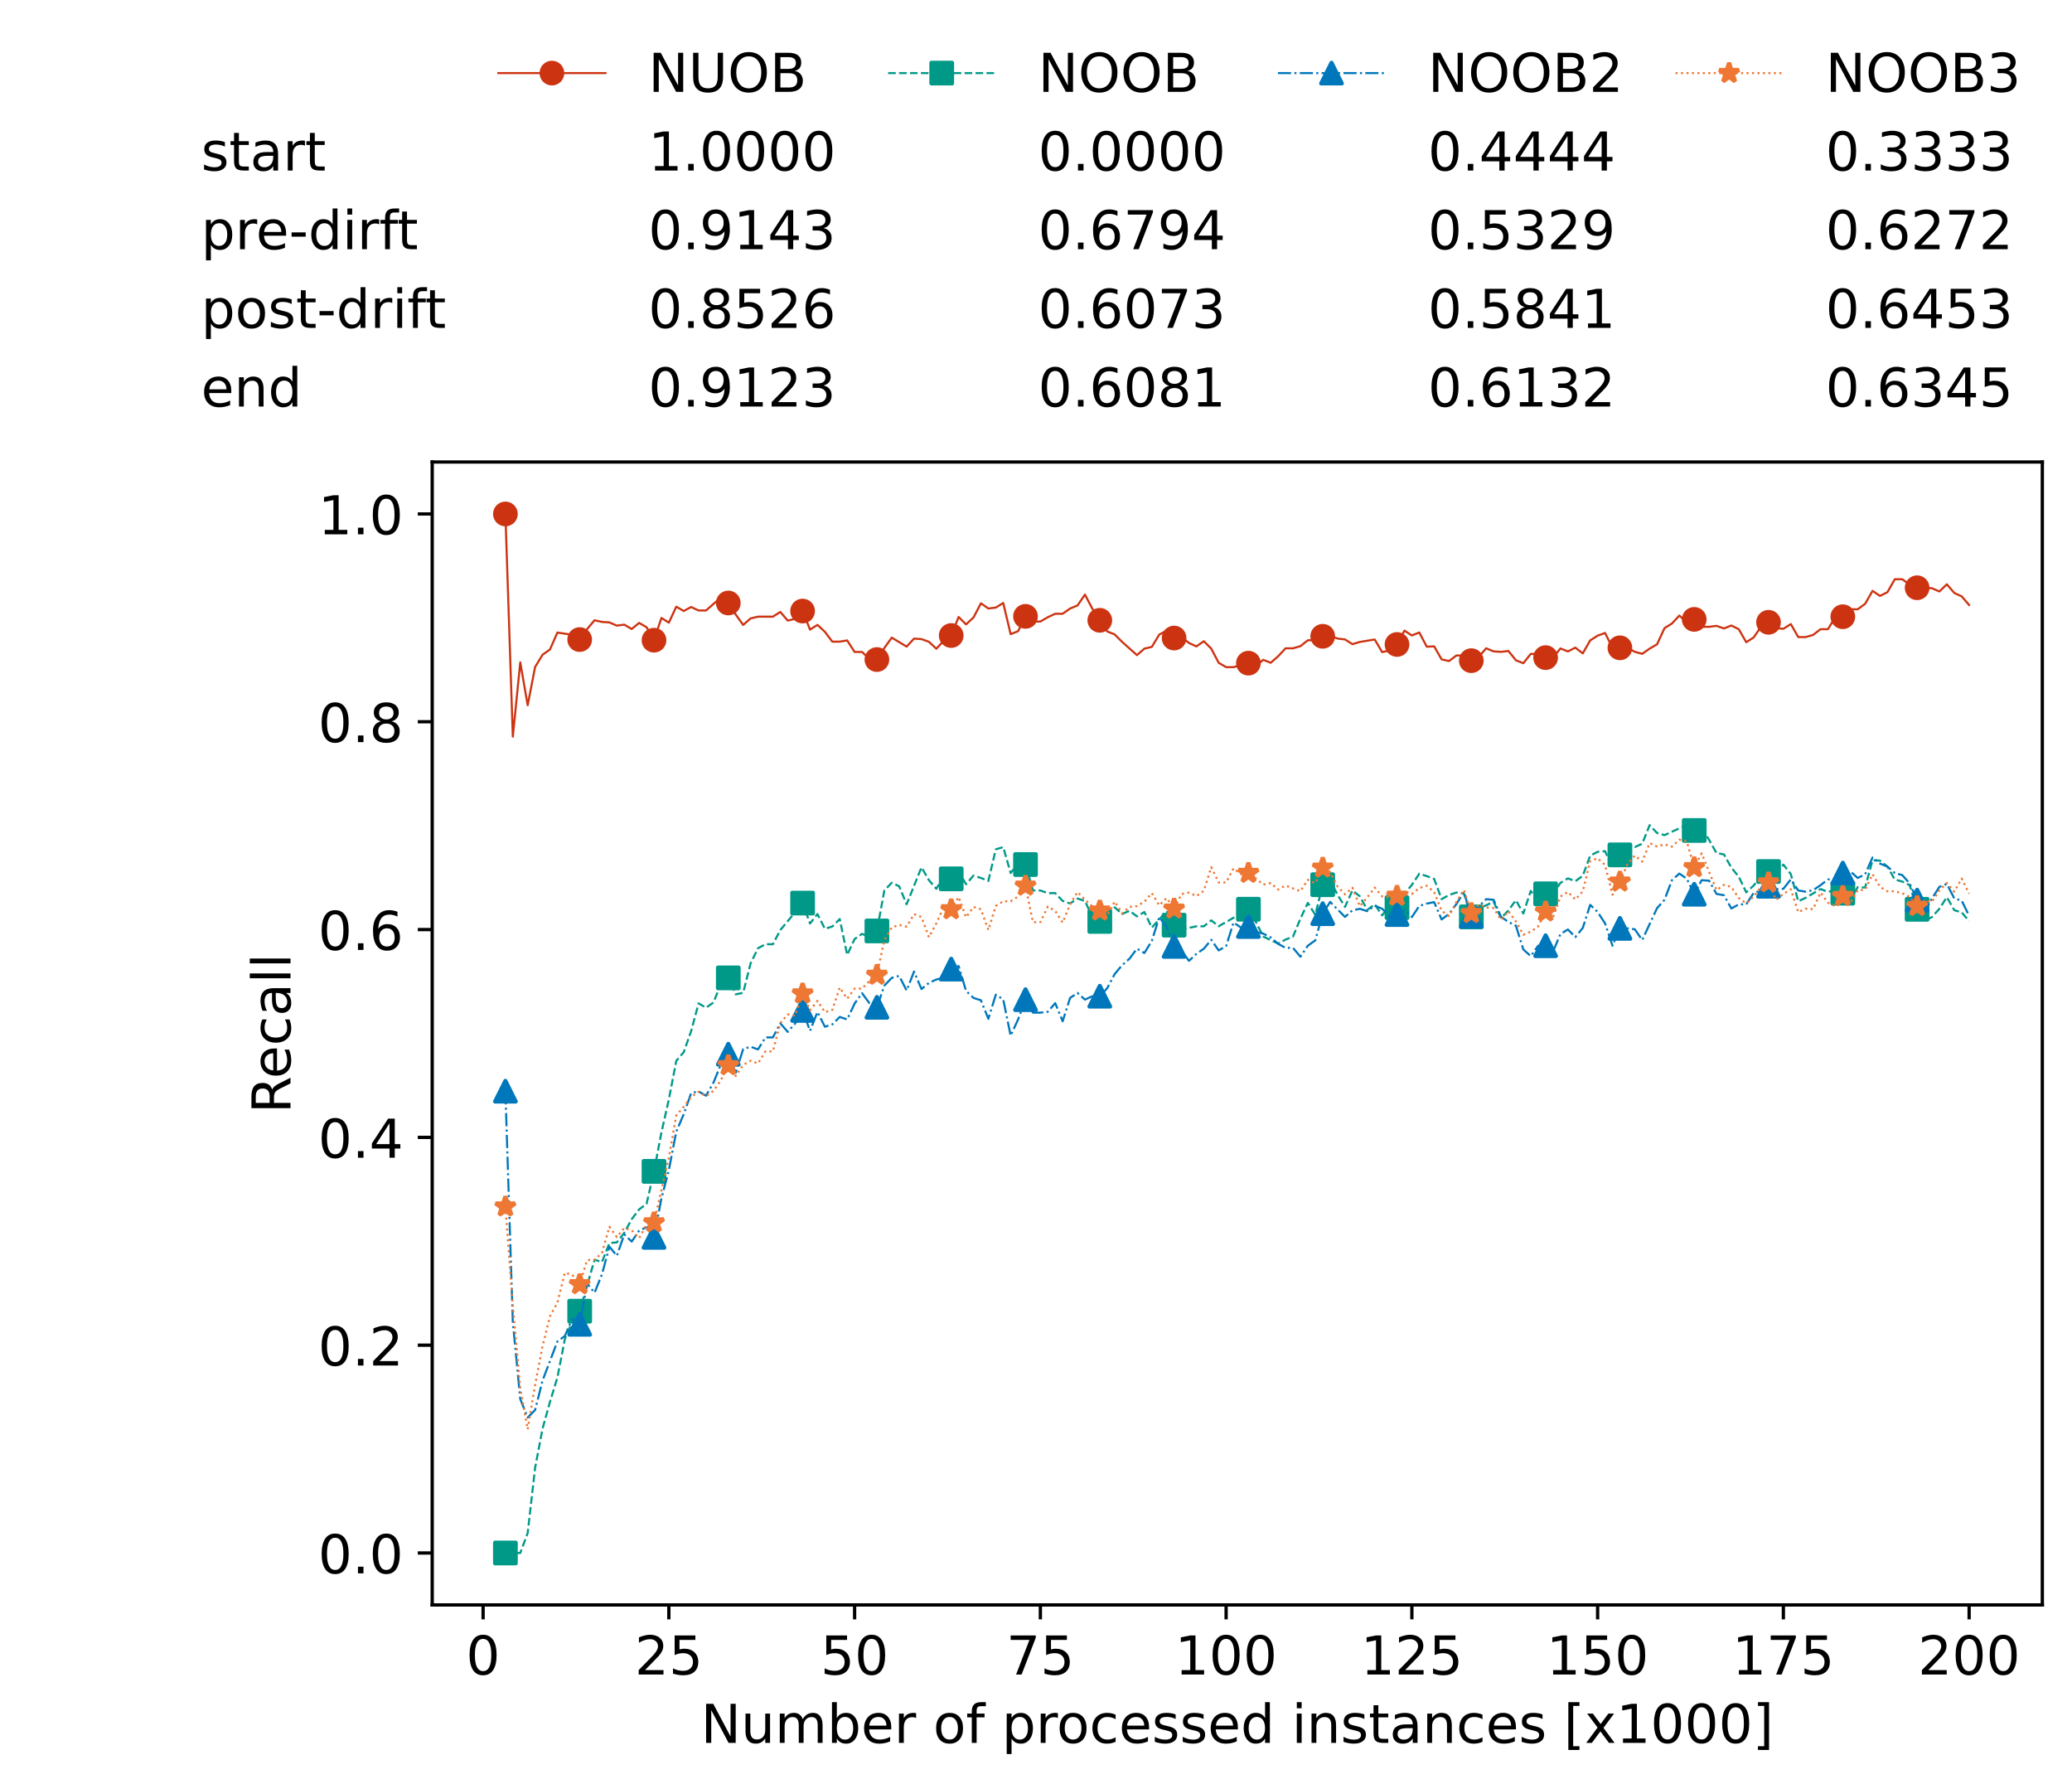 <?xml version="1.0" encoding="utf-8" standalone="no"?>
<!DOCTYPE svg PUBLIC "-//W3C//DTD SVG 1.1//EN"
  "http://www.w3.org/Graphics/SVG/1.1/DTD/svg11.dtd">
<!-- Created with matplotlib (https://matplotlib.org/) -->
<svg height="432.615pt" version="1.1" viewBox="0 0 502.65 432.615" width="502.65pt" xmlns="http://www.w3.org/2000/svg" xmlns:xlink="http://www.w3.org/1999/xlink">
 <defs>
  <style type="text/css">*{stroke-linecap:butt;stroke-linejoin:round;}</style>
 </defs>
 <g id="figure_1">
  <g id="patch_1">
   <path d="M 0 432.615 
L 502.65 432.615 
L 502.65 0 
L 0 0 
z
" style="fill:#ffffff;"/>
  </g>
  <g id="axes_1">
   <g id="patch_2">
    <path d="M 104.85 389.252 
L 495.45 389.252 
L 495.45 112.052 
L 104.85 112.052 
z
" style="fill:#ffffff;"/>
   </g>
   <g id="matplotlib.axis_1">
    <g id="xtick_1">
     <g id="line2d_1">
      <defs>
       <path d="M 0 0 
L 0 3.5 
" id="m789020a531" style="stroke:#000000;stroke-width:0.8;"/>
      </defs>
      <g>
       <use style="stroke:#000000;stroke-width:0.8;" x="117.197" xlink:href="#m789020a531" y="389.252"/>
      </g>
     </g>
     <g id="text_1">
      <!-- 0 -->
      <g transform="translate(113.061 406.13)scale(0.13 -0.13)">
       <defs>
        <path d="M 31.781 66.406 
Q 24.172 66.406 20.328 58.906 
Q 16.5 51.422 16.5 36.375 
Q 16.5 21.391 20.328 13.891 
Q 24.172 6.391 31.781 6.391 
Q 39.453 6.391 43.281 13.891 
Q 47.125 21.391 47.125 36.375 
Q 47.125 51.422 43.281 58.906 
Q 39.453 66.406 31.781 66.406 
z
M 31.781 74.219 
Q 44.047 74.219 50.516 64.516 
Q 56.984 54.828 56.984 36.375 
Q 56.984 17.969 50.516 8.266 
Q 44.047 -1.422 31.781 -1.422 
Q 19.531 -1.422 13.062 8.266 
Q 6.594 17.969 6.594 36.375 
Q 6.594 54.828 13.062 64.516 
Q 19.531 74.219 31.781 74.219 
z
" id="DejaVuSans-48"/>
       </defs>
       <use xlink:href="#DejaVuSans-48"/>
      </g>
     </g>
    </g>
    <g id="xtick_2">
     <g id="line2d_2">
      <g>
       <use style="stroke:#000000;stroke-width:0.8;" x="162.259" xlink:href="#m789020a531" y="389.252"/>
      </g>
     </g>
     <g id="text_2">
      <!-- 25 -->
      <g transform="translate(153.988 406.13)scale(0.13 -0.13)">
       <defs>
        <path d="M 19.188 8.297 
L 53.609 8.297 
L 53.609 0 
L 7.328 0 
L 7.328 8.297 
Q 12.938 14.109 22.625 23.891 
Q 32.328 33.688 34.812 36.531 
Q 39.547 41.844 41.422 45.531 
Q 43.312 49.219 43.312 52.781 
Q 43.312 58.594 39.234 62.25 
Q 35.156 65.922 28.609 65.922 
Q 23.969 65.922 18.812 64.312 
Q 13.672 62.703 7.812 59.422 
L 7.812 69.391 
Q 13.766 71.781 18.938 73 
Q 24.125 74.219 28.422 74.219 
Q 39.75 74.219 46.484 68.547 
Q 53.219 62.891 53.219 53.422 
Q 53.219 48.922 51.531 44.891 
Q 49.859 40.875 45.406 35.406 
Q 44.188 33.984 37.641 27.219 
Q 31.109 20.453 19.188 8.297 
z
" id="DejaVuSans-50"/>
        <path d="M 10.797 72.906 
L 49.516 72.906 
L 49.516 64.594 
L 19.828 64.594 
L 19.828 46.734 
Q 21.969 47.469 24.109 47.828 
Q 26.266 48.188 28.422 48.188 
Q 40.625 48.188 47.75 41.5 
Q 54.891 34.812 54.891 23.391 
Q 54.891 11.625 47.562 5.094 
Q 40.234 -1.422 26.906 -1.422 
Q 22.312 -1.422 17.547 -0.641 
Q 12.797 0.141 7.719 1.703 
L 7.719 11.625 
Q 12.109 9.234 16.797 8.062 
Q 21.484 6.891 26.703 6.891 
Q 35.156 6.891 40.078 11.328 
Q 45.016 15.766 45.016 23.391 
Q 45.016 31 40.078 35.438 
Q 35.156 39.891 26.703 39.891 
Q 22.75 39.891 18.812 39.016 
Q 14.891 38.141 10.797 36.281 
z
" id="DejaVuSans-53"/>
       </defs>
       <use xlink:href="#DejaVuSans-50"/>
       <use x="63.623" xlink:href="#DejaVuSans-53"/>
      </g>
     </g>
    </g>
    <g id="xtick_3">
     <g id="line2d_3">
      <g>
       <use style="stroke:#000000;stroke-width:0.8;" x="207.322" xlink:href="#m789020a531" y="389.252"/>
      </g>
     </g>
     <g id="text_3">
      <!-- 50 -->
      <g transform="translate(199.05 406.13)scale(0.13 -0.13)">
       <use xlink:href="#DejaVuSans-53"/>
       <use x="63.623" xlink:href="#DejaVuSans-48"/>
      </g>
     </g>
    </g>
    <g id="xtick_4">
     <g id="line2d_4">
      <g>
       <use style="stroke:#000000;stroke-width:0.8;" x="252.384" xlink:href="#m789020a531" y="389.252"/>
      </g>
     </g>
     <g id="text_4">
      <!-- 75 -->
      <g transform="translate(244.113 406.13)scale(0.13 -0.13)">
       <defs>
        <path d="M 8.203 72.906 
L 55.078 72.906 
L 55.078 68.703 
L 28.609 0 
L 18.312 0 
L 43.219 64.594 
L 8.203 64.594 
z
" id="DejaVuSans-55"/>
       </defs>
       <use xlink:href="#DejaVuSans-55"/>
       <use x="63.623" xlink:href="#DejaVuSans-53"/>
      </g>
     </g>
    </g>
    <g id="xtick_5">
     <g id="line2d_5">
      <g>
       <use style="stroke:#000000;stroke-width:0.8;" x="297.446" xlink:href="#m789020a531" y="389.252"/>
      </g>
     </g>
     <g id="text_5">
      <!-- 100 -->
      <g transform="translate(285.039 406.13)scale(0.13 -0.13)">
       <defs>
        <path d="M 12.406 8.297 
L 28.516 8.297 
L 28.516 63.922 
L 10.984 60.406 
L 10.984 69.391 
L 28.422 72.906 
L 38.281 72.906 
L 38.281 8.297 
L 54.391 8.297 
L 54.391 0 
L 12.406 0 
z
" id="DejaVuSans-49"/>
       </defs>
       <use xlink:href="#DejaVuSans-49"/>
       <use x="63.623" xlink:href="#DejaVuSans-48"/>
       <use x="127.246" xlink:href="#DejaVuSans-48"/>
      </g>
     </g>
    </g>
    <g id="xtick_6">
     <g id="line2d_6">
      <g>
       <use style="stroke:#000000;stroke-width:0.8;" x="342.509" xlink:href="#m789020a531" y="389.252"/>
      </g>
     </g>
     <g id="text_6">
      <!-- 125 -->
      <g transform="translate(330.102 406.13)scale(0.13 -0.13)">
       <use xlink:href="#DejaVuSans-49"/>
       <use x="63.623" xlink:href="#DejaVuSans-50"/>
       <use x="127.246" xlink:href="#DejaVuSans-53"/>
      </g>
     </g>
    </g>
    <g id="xtick_7">
     <g id="line2d_7">
      <g>
       <use style="stroke:#000000;stroke-width:0.8;" x="387.571" xlink:href="#m789020a531" y="389.252"/>
      </g>
     </g>
     <g id="text_7">
      <!-- 150 -->
      <g transform="translate(375.164 406.13)scale(0.13 -0.13)">
       <use xlink:href="#DejaVuSans-49"/>
       <use x="63.623" xlink:href="#DejaVuSans-53"/>
       <use x="127.246" xlink:href="#DejaVuSans-48"/>
      </g>
     </g>
    </g>
    <g id="xtick_8">
     <g id="line2d_8">
      <g>
       <use style="stroke:#000000;stroke-width:0.8;" x="432.633" xlink:href="#m789020a531" y="389.252"/>
      </g>
     </g>
     <g id="text_8">
      <!-- 175 -->
      <g transform="translate(420.226 406.13)scale(0.13 -0.13)">
       <use xlink:href="#DejaVuSans-49"/>
       <use x="63.623" xlink:href="#DejaVuSans-55"/>
       <use x="127.246" xlink:href="#DejaVuSans-53"/>
      </g>
     </g>
    </g>
    <g id="xtick_9">
     <g id="line2d_9">
      <g>
       <use style="stroke:#000000;stroke-width:0.8;" x="477.695" xlink:href="#m789020a531" y="389.252"/>
      </g>
     </g>
     <g id="text_9">
      <!-- 200 -->
      <g transform="translate(465.289 406.13)scale(0.13 -0.13)">
       <use xlink:href="#DejaVuSans-50"/>
       <use x="63.623" xlink:href="#DejaVuSans-48"/>
       <use x="127.246" xlink:href="#DejaVuSans-48"/>
      </g>
     </g>
    </g>
    <g id="text_10">
     <!-- Number of processed instances [x1000] -->
     <g transform="translate(170.025 422.711)scale(0.13 -0.13)">
      <defs>
       <path d="M 9.812 72.906 
L 23.094 72.906 
L 55.422 11.922 
L 55.422 72.906 
L 64.984 72.906 
L 64.984 0 
L 51.703 0 
L 19.391 60.984 
L 19.391 0 
L 9.812 0 
z
" id="DejaVuSans-78"/>
       <path d="M 8.5 21.578 
L 8.5 54.688 
L 17.484 54.688 
L 17.484 21.922 
Q 17.484 14.156 20.5 10.266 
Q 23.531 6.391 29.594 6.391 
Q 36.859 6.391 41.078 11.031 
Q 45.312 15.672 45.312 23.688 
L 45.312 54.688 
L 54.297 54.688 
L 54.297 0 
L 45.312 0 
L 45.312 8.406 
Q 42.047 3.422 37.719 1 
Q 33.406 -1.422 27.688 -1.422 
Q 18.266 -1.422 13.375 4.438 
Q 8.5 10.297 8.5 21.578 
z
M 31.109 56 
z
" id="DejaVuSans-117"/>
       <path d="M 52 44.188 
Q 55.375 50.25 60.062 53.125 
Q 64.75 56 71.094 56 
Q 79.641 56 84.281 50.016 
Q 88.922 44.047 88.922 33.016 
L 88.922 0 
L 79.891 0 
L 79.891 32.719 
Q 79.891 40.578 77.094 44.375 
Q 74.312 48.188 68.609 48.188 
Q 61.625 48.188 57.562 43.547 
Q 53.516 38.922 53.516 30.906 
L 53.516 0 
L 44.484 0 
L 44.484 32.719 
Q 44.484 40.625 41.703 44.406 
Q 38.922 48.188 33.109 48.188 
Q 26.219 48.188 22.156 43.531 
Q 18.109 38.875 18.109 30.906 
L 18.109 0 
L 9.078 0 
L 9.078 54.688 
L 18.109 54.688 
L 18.109 46.188 
Q 21.188 51.219 25.484 53.609 
Q 29.781 56 35.688 56 
Q 41.656 56 45.828 52.969 
Q 50 49.953 52 44.188 
z
" id="DejaVuSans-109"/>
       <path d="M 48.688 27.297 
Q 48.688 37.203 44.609 42.844 
Q 40.531 48.484 33.406 48.484 
Q 26.266 48.484 22.188 42.844 
Q 18.109 37.203 18.109 27.297 
Q 18.109 17.391 22.188 11.75 
Q 26.266 6.109 33.406 6.109 
Q 40.531 6.109 44.609 11.75 
Q 48.688 17.391 48.688 27.297 
z
M 18.109 46.391 
Q 20.953 51.266 25.266 53.625 
Q 29.594 56 35.594 56 
Q 45.562 56 51.781 48.094 
Q 58.016 40.188 58.016 27.297 
Q 58.016 14.406 51.781 6.484 
Q 45.562 -1.422 35.594 -1.422 
Q 29.594 -1.422 25.266 0.953 
Q 20.953 3.328 18.109 8.203 
L 18.109 0 
L 9.078 0 
L 9.078 75.984 
L 18.109 75.984 
z
" id="DejaVuSans-98"/>
       <path d="M 56.203 29.594 
L 56.203 25.203 
L 14.891 25.203 
Q 15.484 15.922 20.484 11.062 
Q 25.484 6.203 34.422 6.203 
Q 39.594 6.203 44.453 7.469 
Q 49.312 8.734 54.109 11.281 
L 54.109 2.781 
Q 49.266 0.734 44.188 -0.344 
Q 39.109 -1.422 33.891 -1.422 
Q 20.797 -1.422 13.156 6.188 
Q 5.516 13.812 5.516 26.812 
Q 5.516 40.234 12.766 48.109 
Q 20.016 56 32.328 56 
Q 43.359 56 49.781 48.891 
Q 56.203 41.797 56.203 29.594 
z
M 47.219 32.234 
Q 47.125 39.594 43.094 43.984 
Q 39.062 48.391 32.422 48.391 
Q 24.906 48.391 20.391 44.141 
Q 15.875 39.891 15.188 32.172 
z
" id="DejaVuSans-101"/>
       <path d="M 41.109 46.297 
Q 39.594 47.172 37.812 47.578 
Q 36.031 48 33.891 48 
Q 26.266 48 22.188 43.047 
Q 18.109 38.094 18.109 28.812 
L 18.109 0 
L 9.078 0 
L 9.078 54.688 
L 18.109 54.688 
L 18.109 46.188 
Q 20.953 51.172 25.484 53.578 
Q 30.031 56 36.531 56 
Q 37.453 56 38.578 55.875 
Q 39.703 55.766 41.062 55.516 
z
" id="DejaVuSans-114"/>
       <path id="DejaVuSans-32"/>
       <path d="M 30.609 48.391 
Q 23.391 48.391 19.188 42.75 
Q 14.984 37.109 14.984 27.297 
Q 14.984 17.484 19.156 11.844 
Q 23.344 6.203 30.609 6.203 
Q 37.797 6.203 41.984 11.859 
Q 46.188 17.531 46.188 27.297 
Q 46.188 37.016 41.984 42.703 
Q 37.797 48.391 30.609 48.391 
z
M 30.609 56 
Q 42.328 56 49.016 48.375 
Q 55.719 40.766 55.719 27.297 
Q 55.719 13.875 49.016 6.219 
Q 42.328 -1.422 30.609 -1.422 
Q 18.844 -1.422 12.172 6.219 
Q 5.516 13.875 5.516 27.297 
Q 5.516 40.766 12.172 48.375 
Q 18.844 56 30.609 56 
z
" id="DejaVuSans-111"/>
       <path d="M 37.109 75.984 
L 37.109 68.5 
L 28.516 68.5 
Q 23.688 68.5 21.797 66.547 
Q 19.922 64.594 19.922 59.516 
L 19.922 54.688 
L 34.719 54.688 
L 34.719 47.703 
L 19.922 47.703 
L 19.922 0 
L 10.891 0 
L 10.891 47.703 
L 2.297 47.703 
L 2.297 54.688 
L 10.891 54.688 
L 10.891 58.5 
Q 10.891 67.625 15.141 71.797 
Q 19.391 75.984 28.609 75.984 
z
" id="DejaVuSans-102"/>
       <path d="M 18.109 8.203 
L 18.109 -20.797 
L 9.078 -20.797 
L 9.078 54.688 
L 18.109 54.688 
L 18.109 46.391 
Q 20.953 51.266 25.266 53.625 
Q 29.594 56 35.594 56 
Q 45.562 56 51.781 48.094 
Q 58.016 40.188 58.016 27.297 
Q 58.016 14.406 51.781 6.484 
Q 45.562 -1.422 35.594 -1.422 
Q 29.594 -1.422 25.266 0.953 
Q 20.953 3.328 18.109 8.203 
z
M 48.688 27.297 
Q 48.688 37.203 44.609 42.844 
Q 40.531 48.484 33.406 48.484 
Q 26.266 48.484 22.188 42.844 
Q 18.109 37.203 18.109 27.297 
Q 18.109 17.391 22.188 11.75 
Q 26.266 6.109 33.406 6.109 
Q 40.531 6.109 44.609 11.75 
Q 48.688 17.391 48.688 27.297 
z
" id="DejaVuSans-112"/>
       <path d="M 48.781 52.594 
L 48.781 44.188 
Q 44.969 46.297 41.141 47.344 
Q 37.312 48.391 33.406 48.391 
Q 24.656 48.391 19.812 42.844 
Q 14.984 37.312 14.984 27.297 
Q 14.984 17.281 19.812 11.734 
Q 24.656 6.203 33.406 6.203 
Q 37.312 6.203 41.141 7.25 
Q 44.969 8.297 48.781 10.406 
L 48.781 2.094 
Q 45.016 0.344 40.984 -0.531 
Q 36.969 -1.422 32.422 -1.422 
Q 20.062 -1.422 12.781 6.344 
Q 5.516 14.109 5.516 27.297 
Q 5.516 40.672 12.859 48.328 
Q 20.219 56 33.016 56 
Q 37.156 56 41.109 55.141 
Q 45.062 54.297 48.781 52.594 
z
" id="DejaVuSans-99"/>
       <path d="M 44.281 53.078 
L 44.281 44.578 
Q 40.484 46.531 36.375 47.5 
Q 32.281 48.484 27.875 48.484 
Q 21.188 48.484 17.844 46.438 
Q 14.5 44.391 14.5 40.281 
Q 14.5 37.156 16.891 35.375 
Q 19.281 33.594 26.516 31.984 
L 29.594 31.297 
Q 39.156 29.25 43.188 25.516 
Q 47.219 21.781 47.219 15.094 
Q 47.219 7.469 41.188 3.016 
Q 35.156 -1.422 24.609 -1.422 
Q 20.219 -1.422 15.453 -0.562 
Q 10.688 0.297 5.422 2 
L 5.422 11.281 
Q 10.406 8.688 15.234 7.391 
Q 20.062 6.109 24.812 6.109 
Q 31.156 6.109 34.562 8.281 
Q 37.984 10.453 37.984 14.406 
Q 37.984 18.062 35.516 20.016 
Q 33.062 21.969 24.703 23.781 
L 21.578 24.516 
Q 13.234 26.266 9.516 29.906 
Q 5.812 33.547 5.812 39.891 
Q 5.812 47.609 11.281 51.797 
Q 16.75 56 26.812 56 
Q 31.781 56 36.172 55.266 
Q 40.578 54.547 44.281 53.078 
z
" id="DejaVuSans-115"/>
       <path d="M 45.406 46.391 
L 45.406 75.984 
L 54.391 75.984 
L 54.391 0 
L 45.406 0 
L 45.406 8.203 
Q 42.578 3.328 38.25 0.953 
Q 33.938 -1.422 27.875 -1.422 
Q 17.969 -1.422 11.734 6.484 
Q 5.516 14.406 5.516 27.297 
Q 5.516 40.188 11.734 48.094 
Q 17.969 56 27.875 56 
Q 33.938 56 38.25 53.625 
Q 42.578 51.266 45.406 46.391 
z
M 14.797 27.297 
Q 14.797 17.391 18.875 11.75 
Q 22.953 6.109 30.078 6.109 
Q 37.203 6.109 41.297 11.75 
Q 45.406 17.391 45.406 27.297 
Q 45.406 37.203 41.297 42.844 
Q 37.203 48.484 30.078 48.484 
Q 22.953 48.484 18.875 42.844 
Q 14.797 37.203 14.797 27.297 
z
" id="DejaVuSans-100"/>
       <path d="M 9.422 54.688 
L 18.406 54.688 
L 18.406 0 
L 9.422 0 
z
M 9.422 75.984 
L 18.406 75.984 
L 18.406 64.594 
L 9.422 64.594 
z
" id="DejaVuSans-105"/>
       <path d="M 54.891 33.016 
L 54.891 0 
L 45.906 0 
L 45.906 32.719 
Q 45.906 40.484 42.875 44.328 
Q 39.844 48.188 33.797 48.188 
Q 26.516 48.188 22.312 43.547 
Q 18.109 38.922 18.109 30.906 
L 18.109 0 
L 9.078 0 
L 9.078 54.688 
L 18.109 54.688 
L 18.109 46.188 
Q 21.344 51.125 25.703 53.562 
Q 30.078 56 35.797 56 
Q 45.219 56 50.047 50.172 
Q 54.891 44.344 54.891 33.016 
z
" id="DejaVuSans-110"/>
       <path d="M 18.312 70.219 
L 18.312 54.688 
L 36.812 54.688 
L 36.812 47.703 
L 18.312 47.703 
L 18.312 18.016 
Q 18.312 11.328 20.141 9.422 
Q 21.969 7.516 27.594 7.516 
L 36.812 7.516 
L 36.812 0 
L 27.594 0 
Q 17.188 0 13.234 3.875 
Q 9.281 7.766 9.281 18.016 
L 9.281 47.703 
L 2.688 47.703 
L 2.688 54.688 
L 9.281 54.688 
L 9.281 70.219 
z
" id="DejaVuSans-116"/>
       <path d="M 34.281 27.484 
Q 23.391 27.484 19.188 25 
Q 14.984 22.516 14.984 16.5 
Q 14.984 11.719 18.141 8.906 
Q 21.297 6.109 26.703 6.109 
Q 34.188 6.109 38.703 11.406 
Q 43.219 16.703 43.219 25.484 
L 43.219 27.484 
z
M 52.203 31.203 
L 52.203 0 
L 43.219 0 
L 43.219 8.297 
Q 40.141 3.328 35.547 0.953 
Q 30.953 -1.422 24.312 -1.422 
Q 15.922 -1.422 10.953 3.297 
Q 6 8.016 6 15.922 
Q 6 25.141 12.172 29.828 
Q 18.359 34.516 30.609 34.516 
L 43.219 34.516 
L 43.219 35.406 
Q 43.219 41.609 39.141 45 
Q 35.062 48.391 27.688 48.391 
Q 23 48.391 18.547 47.266 
Q 14.109 46.141 10.016 43.891 
L 10.016 52.203 
Q 14.938 54.109 19.578 55.047 
Q 24.219 56 28.609 56 
Q 40.484 56 46.344 49.844 
Q 52.203 43.703 52.203 31.203 
z
" id="DejaVuSans-97"/>
       <path d="M 8.594 75.984 
L 29.297 75.984 
L 29.297 69 
L 17.578 69 
L 17.578 -6.203 
L 29.297 -6.203 
L 29.297 -13.188 
L 8.594 -13.188 
z
" id="DejaVuSans-91"/>
       <path d="M 54.891 54.688 
L 35.109 28.078 
L 55.906 0 
L 45.312 0 
L 29.391 21.484 
L 13.484 0 
L 2.875 0 
L 24.125 28.609 
L 4.688 54.688 
L 15.281 54.688 
L 29.781 35.203 
L 44.281 54.688 
z
" id="DejaVuSans-120"/>
       <path d="M 30.422 75.984 
L 30.422 -13.188 
L 9.719 -13.188 
L 9.719 -6.203 
L 21.391 -6.203 
L 21.391 69 
L 9.719 69 
L 9.719 75.984 
z
" id="DejaVuSans-93"/>
      </defs>
      <use xlink:href="#DejaVuSans-78"/>
      <use x="74.805" xlink:href="#DejaVuSans-117"/>
      <use x="138.184" xlink:href="#DejaVuSans-109"/>
      <use x="235.596" xlink:href="#DejaVuSans-98"/>
      <use x="299.072" xlink:href="#DejaVuSans-101"/>
      <use x="360.596" xlink:href="#DejaVuSans-114"/>
      <use x="401.709" xlink:href="#DejaVuSans-32"/>
      <use x="433.496" xlink:href="#DejaVuSans-111"/>
      <use x="494.678" xlink:href="#DejaVuSans-102"/>
      <use x="529.883" xlink:href="#DejaVuSans-32"/>
      <use x="561.67" xlink:href="#DejaVuSans-112"/>
      <use x="625.146" xlink:href="#DejaVuSans-114"/>
      <use x="664.01" xlink:href="#DejaVuSans-111"/>
      <use x="725.191" xlink:href="#DejaVuSans-99"/>
      <use x="780.172" xlink:href="#DejaVuSans-101"/>
      <use x="841.695" xlink:href="#DejaVuSans-115"/>
      <use x="893.795" xlink:href="#DejaVuSans-115"/>
      <use x="945.895" xlink:href="#DejaVuSans-101"/>
      <use x="1007.418" xlink:href="#DejaVuSans-100"/>
      <use x="1070.895" xlink:href="#DejaVuSans-32"/>
      <use x="1102.682" xlink:href="#DejaVuSans-105"/>
      <use x="1130.465" xlink:href="#DejaVuSans-110"/>
      <use x="1193.844" xlink:href="#DejaVuSans-115"/>
      <use x="1245.943" xlink:href="#DejaVuSans-116"/>
      <use x="1285.152" xlink:href="#DejaVuSans-97"/>
      <use x="1346.432" xlink:href="#DejaVuSans-110"/>
      <use x="1409.811" xlink:href="#DejaVuSans-99"/>
      <use x="1464.791" xlink:href="#DejaVuSans-101"/>
      <use x="1526.314" xlink:href="#DejaVuSans-115"/>
      <use x="1578.414" xlink:href="#DejaVuSans-32"/>
      <use x="1610.201" xlink:href="#DejaVuSans-91"/>
      <use x="1649.215" xlink:href="#DejaVuSans-120"/>
      <use x="1708.395" xlink:href="#DejaVuSans-49"/>
      <use x="1772.018" xlink:href="#DejaVuSans-48"/>
      <use x="1835.641" xlink:href="#DejaVuSans-48"/>
      <use x="1899.264" xlink:href="#DejaVuSans-48"/>
      <use x="1962.887" xlink:href="#DejaVuSans-93"/>
     </g>
    </g>
   </g>
   <g id="matplotlib.axis_2">
    <g id="ytick_1">
     <g id="line2d_10">
      <defs>
       <path d="M 0 0 
L -3.5 0 
" id="m0c16bb3ad9" style="stroke:#000000;stroke-width:0.8;"/>
      </defs>
      <g>
       <use style="stroke:#000000;stroke-width:0.8;" x="104.85" xlink:href="#m0c16bb3ad9" y="376.652"/>
      </g>
     </g>
     <g id="text_11">
      <!-- 0.0 -->
      <g transform="translate(77.176 381.591)scale(0.13 -0.13)">
       <defs>
        <path d="M 10.688 12.406 
L 21 12.406 
L 21 0 
L 10.688 0 
z
" id="DejaVuSans-46"/>
       </defs>
       <use xlink:href="#DejaVuSans-48"/>
       <use x="63.623" xlink:href="#DejaVuSans-46"/>
       <use x="95.41" xlink:href="#DejaVuSans-48"/>
      </g>
     </g>
    </g>
    <g id="ytick_2">
     <g id="line2d_11">
      <g>
       <use style="stroke:#000000;stroke-width:0.8;" x="104.85" xlink:href="#m0c16bb3ad9" y="326.252"/>
      </g>
     </g>
     <g id="text_12">
      <!-- 0.2 -->
      <g transform="translate(77.176 331.191)scale(0.13 -0.13)">
       <use xlink:href="#DejaVuSans-48"/>
       <use x="63.623" xlink:href="#DejaVuSans-46"/>
       <use x="95.41" xlink:href="#DejaVuSans-50"/>
      </g>
     </g>
    </g>
    <g id="ytick_3">
     <g id="line2d_12">
      <g>
       <use style="stroke:#000000;stroke-width:0.8;" x="104.85" xlink:href="#m0c16bb3ad9" y="275.852"/>
      </g>
     </g>
     <g id="text_13">
      <!-- 0.4 -->
      <g transform="translate(77.176 280.791)scale(0.13 -0.13)">
       <defs>
        <path d="M 37.797 64.312 
L 12.891 25.391 
L 37.797 25.391 
z
M 35.203 72.906 
L 47.609 72.906 
L 47.609 25.391 
L 58.016 25.391 
L 58.016 17.188 
L 47.609 17.188 
L 47.609 0 
L 37.797 0 
L 37.797 17.188 
L 4.891 17.188 
L 4.891 26.703 
z
" id="DejaVuSans-52"/>
       </defs>
       <use xlink:href="#DejaVuSans-48"/>
       <use x="63.623" xlink:href="#DejaVuSans-46"/>
       <use x="95.41" xlink:href="#DejaVuSans-52"/>
      </g>
     </g>
    </g>
    <g id="ytick_4">
     <g id="line2d_13">
      <g>
       <use style="stroke:#000000;stroke-width:0.8;" x="104.85" xlink:href="#m0c16bb3ad9" y="225.452"/>
      </g>
     </g>
     <g id="text_14">
      <!-- 0.6 -->
      <g transform="translate(77.176 230.391)scale(0.13 -0.13)">
       <defs>
        <path d="M 33.016 40.375 
Q 26.375 40.375 22.484 35.828 
Q 18.609 31.297 18.609 23.391 
Q 18.609 15.531 22.484 10.953 
Q 26.375 6.391 33.016 6.391 
Q 39.656 6.391 43.531 10.953 
Q 47.406 15.531 47.406 23.391 
Q 47.406 31.297 43.531 35.828 
Q 39.656 40.375 33.016 40.375 
z
M 52.594 71.297 
L 52.594 62.312 
Q 48.875 64.062 45.094 64.984 
Q 41.312 65.922 37.594 65.922 
Q 27.828 65.922 22.672 59.328 
Q 17.531 52.734 16.797 39.406 
Q 19.672 43.656 24.016 45.922 
Q 28.375 48.188 33.594 48.188 
Q 44.578 48.188 50.953 41.516 
Q 57.328 34.859 57.328 23.391 
Q 57.328 12.156 50.688 5.359 
Q 44.047 -1.422 33.016 -1.422 
Q 20.359 -1.422 13.672 8.266 
Q 6.984 17.969 6.984 36.375 
Q 6.984 53.656 15.188 63.938 
Q 23.391 74.219 37.203 74.219 
Q 40.922 74.219 44.703 73.484 
Q 48.484 72.75 52.594 71.297 
z
" id="DejaVuSans-54"/>
       </defs>
       <use xlink:href="#DejaVuSans-48"/>
       <use x="63.623" xlink:href="#DejaVuSans-46"/>
       <use x="95.41" xlink:href="#DejaVuSans-54"/>
      </g>
     </g>
    </g>
    <g id="ytick_5">
     <g id="line2d_14">
      <g>
       <use style="stroke:#000000;stroke-width:0.8;" x="104.85" xlink:href="#m0c16bb3ad9" y="175.052"/>
      </g>
     </g>
     <g id="text_15">
      <!-- 0.8 -->
      <g transform="translate(77.176 179.991)scale(0.13 -0.13)">
       <defs>
        <path d="M 31.781 34.625 
Q 24.75 34.625 20.719 30.859 
Q 16.703 27.094 16.703 20.516 
Q 16.703 13.922 20.719 10.156 
Q 24.75 6.391 31.781 6.391 
Q 38.812 6.391 42.859 10.172 
Q 46.922 13.969 46.922 20.516 
Q 46.922 27.094 42.891 30.859 
Q 38.875 34.625 31.781 34.625 
z
M 21.922 38.812 
Q 15.578 40.375 12.031 44.719 
Q 8.5 49.078 8.5 55.328 
Q 8.5 64.062 14.719 69.141 
Q 20.953 74.219 31.781 74.219 
Q 42.672 74.219 48.875 69.141 
Q 55.078 64.062 55.078 55.328 
Q 55.078 49.078 51.531 44.719 
Q 48 40.375 41.703 38.812 
Q 48.828 37.156 52.797 32.312 
Q 56.781 27.484 56.781 20.516 
Q 56.781 9.906 50.312 4.234 
Q 43.844 -1.422 31.781 -1.422 
Q 19.734 -1.422 13.25 4.234 
Q 6.781 9.906 6.781 20.516 
Q 6.781 27.484 10.781 32.312 
Q 14.797 37.156 21.922 38.812 
z
M 18.312 54.391 
Q 18.312 48.734 21.844 45.562 
Q 25.391 42.391 31.781 42.391 
Q 38.141 42.391 41.719 45.562 
Q 45.312 48.734 45.312 54.391 
Q 45.312 60.062 41.719 63.234 
Q 38.141 66.406 31.781 66.406 
Q 25.391 66.406 21.844 63.234 
Q 18.312 60.062 18.312 54.391 
z
" id="DejaVuSans-56"/>
       </defs>
       <use xlink:href="#DejaVuSans-48"/>
       <use x="63.623" xlink:href="#DejaVuSans-46"/>
       <use x="95.41" xlink:href="#DejaVuSans-56"/>
      </g>
     </g>
    </g>
    <g id="ytick_6">
     <g id="line2d_15">
      <g>
       <use style="stroke:#000000;stroke-width:0.8;" x="104.85" xlink:href="#m0c16bb3ad9" y="124.652"/>
      </g>
     </g>
     <g id="text_16">
      <!-- 1.0 -->
      <g transform="translate(77.176 129.591)scale(0.13 -0.13)">
       <use xlink:href="#DejaVuSans-49"/>
       <use x="63.623" xlink:href="#DejaVuSans-46"/>
       <use x="95.41" xlink:href="#DejaVuSans-48"/>
      </g>
     </g>
    </g>
    <g id="text_17">
     <!-- Recall -->
     <g transform="translate(70.472 270.044)rotate(-90)scale(0.13 -0.13)">
      <defs>
       <path d="M 44.391 34.188 
Q 47.562 33.109 50.562 29.594 
Q 53.562 26.078 56.594 19.922 
L 66.609 0 
L 56 0 
L 46.688 18.703 
Q 43.062 26.031 39.672 28.422 
Q 36.281 30.812 30.422 30.812 
L 19.672 30.812 
L 19.672 0 
L 9.812 0 
L 9.812 72.906 
L 32.078 72.906 
Q 44.578 72.906 50.734 67.672 
Q 56.891 62.453 56.891 51.906 
Q 56.891 45.016 53.688 40.469 
Q 50.484 35.938 44.391 34.188 
z
M 19.672 64.797 
L 19.672 38.922 
L 32.078 38.922 
Q 39.203 38.922 42.844 42.219 
Q 46.484 45.516 46.484 51.906 
Q 46.484 58.297 42.844 61.547 
Q 39.203 64.797 32.078 64.797 
z
" id="DejaVuSans-82"/>
       <path d="M 9.422 75.984 
L 18.406 75.984 
L 18.406 0 
L 9.422 0 
z
" id="DejaVuSans-108"/>
      </defs>
      <use xlink:href="#DejaVuSans-82"/>
      <use x="64.982" xlink:href="#DejaVuSans-101"/>
      <use x="126.506" xlink:href="#DejaVuSans-99"/>
      <use x="181.486" xlink:href="#DejaVuSans-97"/>
      <use x="242.766" xlink:href="#DejaVuSans-108"/>
      <use x="270.549" xlink:href="#DejaVuSans-108"/>
     </g>
    </g>
   </g>
   <g id="line2d_16"/>
   <g id="line2d_17"/>
   <g id="line2d_18"/>
   <g id="line2d_19"/>
   <g id="line2d_20"/>
   <g id="line2d_21">
    <path clip-path="url(#pbb52f62336)" d="M 122.605 124.652 
L 124.407 178.652 
L 126.21 160.652 
L 128.012 171.036 
L 129.815 161.76 
L 131.617 158.806 
L 133.419 157.527 
L 135.222 153.417 
L 138.827 153.964 
L 140.629 155.118 
L 142.432 152.579 
L 144.234 150.431 
L 146.037 150.839 
L 147.839 150.96 
L 149.642 151.739 
L 151.444 151.493 
L 153.247 152.547 
L 155.049 151.079 
L 156.852 152.12 
L 158.654 155.27 
L 160.457 149.87 
L 162.259 151.016 
L 164.062 147.139 
L 165.864 148.189 
L 167.667 147.22 
L 169.469 148.06 
L 171.272 148.06 
L 174.877 144.91 
L 176.679 146.246 
L 178.482 149.046 
L 180.284 151.566 
L 182.087 149.991 
L 183.889 149.56 
L 187.494 149.56 
L 189.297 148.415 
L 191.099 150.515 
L 192.902 150.091 
L 194.704 148.201 
L 196.507 152.701 
L 198.309 151.555 
L 200.112 153.235 
L 201.914 155.622 
L 203.717 155.622 
L 205.519 155.322 
L 207.322 158.122 
L 209.124 158.122 
L 210.927 159.802 
L 212.729 159.965 
L 214.532 157.165 
L 216.334 154.645 
L 219.939 156.826 
L 221.742 154.888 
L 223.544 155.002 
L 225.347 155.657 
L 227.149 157.337 
L 228.952 155.398 
L 230.754 154.138 
L 232.557 149.638 
L 234.359 151.438 
L 236.162 149.758 
L 237.964 146.322 
L 239.767 147.582 
L 241.569 147.357 
L 243.372 146.237 
L 245.174 153.797 
L 246.976 153.086 
L 248.779 149.486 
L 250.581 150.746 
L 252.384 150.746 
L 254.186 149.696 
L 255.989 148.856 
L 257.791 148.856 
L 259.594 147.596 
L 261.396 146.846 
L 263.199 144.211 
L 265.001 147.648 
L 268.606 153.148 
L 270.409 153.868 
L 272.211 155.668 
L 275.816 158.891 
L 277.619 157.316 
L 279.421 156.896 
L 281.224 153.917 
L 283.026 152.948 
L 284.829 154.748 
L 286.631 154.538 
L 288.434 155.938 
L 290.236 156.778 
L 292.039 155.518 
L 293.841 157.318 
L 295.644 160.755 
L 297.446 161.805 
L 299.249 161.805 
L 302.854 160.838 
L 304.656 161.498 
L 306.459 160.028 
L 308.261 160.748 
L 310.064 159.173 
L 311.866 157.235 
L 313.669 157.235 
L 315.471 156.716 
L 317.274 155.284 
L 319.076 155.284 
L 320.879 154.324 
L 322.681 154.174 
L 324.484 154.874 
L 326.286 155.084 
L 328.089 156.23 
L 329.891 155.69 
L 333.496 155.103 
L 335.299 158.158 
L 337.101 157.77 
L 338.904 156.308 
L 340.706 152.948 
L 342.509 154.121 
L 344.311 153.401 
L 346.114 156.838 
L 347.916 156.768 
L 349.719 159.918 
L 351.521 160.323 
L 353.324 158.973 
L 355.126 158.973 
L 356.928 160.233 
L 358.731 159.333 
L 360.533 157.233 
L 362.336 157.983 
L 364.138 158.097 
L 365.941 157.887 
L 367.743 160.137 
L 369.546 160.857 
L 371.348 158.596 
L 373.151 158.596 
L 374.953 159.496 
L 376.756 159.496 
L 378.558 157.272 
L 380.361 157.992 
L 382.163 157.076 
L 383.966 158.467 
L 385.768 155.317 
L 387.571 154.171 
L 389.373 153.517 
L 391.176 157.117 
L 394.781 157.117 
L 396.583 158.086 
L 398.386 158.577 
L 400.188 157.317 
L 401.991 156.267 
L 403.793 152.349 
L 405.596 151.229 
L 407.398 149.291 
L 409.201 150.971 
L 411.003 150.221 
L 412.806 152.021 
L 414.608 152.021 
L 416.411 151.792 
L 418.213 152.422 
L 420.016 151.706 
L 421.818 152.606 
L 423.621 155.756 
L 425.423 154.61 
L 427.226 151.979 
L 429.028 150.929 
L 430.831 152.329 
L 432.633 152.506 
L 434.436 151.36 
L 436.238 154.51 
L 438.041 154.51 
L 439.843 153.997 
L 441.646 152.597 
L 443.448 152.597 
L 445.251 149.657 
L 447.053 149.576 
L 448.856 147.776 
L 450.658 147.776 
L 452.461 146.455 
L 454.263 143.305 
L 456.066 144.53 
L 457.868 143.63 
L 459.671 140.48 
L 461.473 140.48 
L 463.276 141.801 
L 465.078 142.551 
L 466.881 142.551 
L 468.683 142.666 
L 470.485 143.459 
L 472.288 141.709 
L 474.09 143.809 
L 475.893 144.64 
L 477.695 146.74 
L 477.695 146.74 
" style="fill:none;stroke:#cc3311;stroke-linecap:square;stroke-width:0.5;"/>
    <defs>
     <path d="M 0 2.5 
C 0.663 2.5 1.299 2.237 1.768 1.768 
C 2.237 1.299 2.5 0.663 2.5 0 
C 2.5 -0.663 2.237 -1.299 1.768 -1.768 
C 1.299 -2.237 0.663 -2.5 0 -2.5 
C -0.663 -2.5 -1.299 -2.237 -1.768 -1.768 
C -2.237 -1.299 -2.5 -0.663 -2.5 0 
C -2.5 0.663 -2.237 1.299 -1.768 1.768 
C -1.299 2.237 -0.663 2.5 0 2.5 
z
" id="me583652040" style="stroke:#cc3311;"/>
    </defs>
    <g clip-path="url(#pbb52f62336)">
     <use style="fill:#cc3311;stroke:#cc3311;" x="122.605" xlink:href="#me583652040" y="124.652"/>
     <use style="fill:#cc3311;stroke:#cc3311;" x="140.629" xlink:href="#me583652040" y="155.118"/>
     <use style="fill:#cc3311;stroke:#cc3311;" x="158.654" xlink:href="#me583652040" y="155.27"/>
     <use style="fill:#cc3311;stroke:#cc3311;" x="176.679" xlink:href="#me583652040" y="146.246"/>
     <use style="fill:#cc3311;stroke:#cc3311;" x="194.704" xlink:href="#me583652040" y="148.201"/>
     <use style="fill:#cc3311;stroke:#cc3311;" x="212.729" xlink:href="#me583652040" y="159.965"/>
     <use style="fill:#cc3311;stroke:#cc3311;" x="230.754" xlink:href="#me583652040" y="154.138"/>
     <use style="fill:#cc3311;stroke:#cc3311;" x="248.779" xlink:href="#me583652040" y="149.486"/>
     <use style="fill:#cc3311;stroke:#cc3311;" x="266.804" xlink:href="#me583652040" y="150.448"/>
     <use style="fill:#cc3311;stroke:#cc3311;" x="284.829" xlink:href="#me583652040" y="154.748"/>
     <use style="fill:#cc3311;stroke:#cc3311;" x="302.854" xlink:href="#me583652040" y="160.838"/>
     <use style="fill:#cc3311;stroke:#cc3311;" x="320.879" xlink:href="#me583652040" y="154.324"/>
     <use style="fill:#cc3311;stroke:#cc3311;" x="338.904" xlink:href="#me583652040" y="156.308"/>
     <use style="fill:#cc3311;stroke:#cc3311;" x="356.928" xlink:href="#me583652040" y="160.233"/>
     <use style="fill:#cc3311;stroke:#cc3311;" x="374.953" xlink:href="#me583652040" y="159.496"/>
     <use style="fill:#cc3311;stroke:#cc3311;" x="392.978" xlink:href="#me583652040" y="157.117"/>
     <use style="fill:#cc3311;stroke:#cc3311;" x="411.003" xlink:href="#me583652040" y="150.221"/>
     <use style="fill:#cc3311;stroke:#cc3311;" x="429.028" xlink:href="#me583652040" y="150.929"/>
     <use style="fill:#cc3311;stroke:#cc3311;" x="447.053" xlink:href="#me583652040" y="149.576"/>
     <use style="fill:#cc3311;stroke:#cc3311;" x="465.078" xlink:href="#me583652040" y="142.551"/>
    </g>
   </g>
   <g id="line2d_22"/>
   <g id="line2d_23"/>
   <g id="line2d_24"/>
   <g id="line2d_25"/>
   <g id="line2d_26">
    <path clip-path="url(#pbb52f62336)" d="M 122.605 376.652 
L 126.21 376.652 
L 128.012 371.806 
L 129.815 355.975 
L 131.617 346.498 
L 133.419 340.006 
L 135.222 334.086 
L 137.024 324.816 
L 138.827 320.55 
L 140.629 318.013 
L 144.234 305.52 
L 146.037 306.101 
L 147.839 301.471 
L 149.642 301.323 
L 151.444 299.017 
L 153.247 295.693 
L 155.049 293.323 
L 156.852 291.977 
L 158.654 284.102 
L 160.457 274.652 
L 162.259 266.633 
L 164.062 257.294 
L 165.864 255.194 
L 167.667 250.071 
L 169.469 243.351 
L 171.272 244.401 
L 173.074 243.141 
L 174.877 238.702 
L 176.679 237.175 
L 178.482 241.159 
L 180.284 240.799 
L 182.087 233.64 
L 183.889 229.979 
L 185.692 229.009 
L 187.494 229.009 
L 189.297 225.573 
L 192.902 221.232 
L 194.704 219.027 
L 196.507 223.977 
L 198.309 221.686 
L 200.112 225.275 
L 201.914 224.702 
L 203.717 222.902 
L 205.519 231.602 
L 207.322 227.752 
L 209.124 226.492 
L 210.927 227.256 
L 212.729 225.783 
L 214.532 215.983 
L 216.334 214.093 
L 218.137 214.952 
L 219.939 219.314 
L 223.544 210.357 
L 225.347 213.466 
L 227.149 215.566 
L 228.952 212.52 
L 230.754 213.15 
L 232.557 211.35 
L 234.359 214.459 
L 236.162 212.359 
L 237.964 212.932 
L 239.767 213.652 
L 241.569 206.002 
L 243.372 205.442 
L 245.174 211.742 
L 246.976 209.48 
L 248.779 209.68 
L 250.581 215.98 
L 252.384 215.98 
L 254.186 216.61 
L 255.989 216.61 
L 257.791 218.5 
L 259.594 219.13 
L 261.396 217.93 
L 263.199 218.503 
L 265.001 222.43 
L 266.804 223.48 
L 268.606 221.68 
L 270.409 220.06 
L 272.211 221.68 
L 274.014 220.893 
L 275.816 222.25 
L 277.619 221.2 
L 279.421 224.98 
L 283.026 220.979 
L 284.829 224.379 
L 286.631 225.429 
L 290.236 224.659 
L 292.039 224.659 
L 293.841 223.219 
L 295.644 224.651 
L 302.854 220.525 
L 304.656 223.585 
L 306.459 227.155 
L 310.064 228.842 
L 311.866 227.873 
L 313.669 227.173 
L 315.471 222.8 
L 317.274 218.982 
L 319.076 221.89 
L 320.879 214.57 
L 322.681 213.52 
L 324.484 217.02 
L 326.286 219.96 
L 328.089 215.95 
L 329.891 217.39 
L 331.694 220.684 
L 333.496 219.334 
L 335.299 222.006 
L 337.101 219.68 
L 338.904 220.13 
L 340.706 216.77 
L 342.509 214.608 
L 344.311 211.908 
L 346.114 212.481 
L 347.916 213.173 
L 349.719 218.073 
L 351.521 217.063 
L 353.324 216.463 
L 355.126 216.705 
L 356.928 222.375 
L 358.731 220.275 
L 360.533 219.575 
L 362.336 218.675 
L 364.138 222.684 
L 365.941 220.794 
L 367.743 218.319 
L 369.546 221.559 
L 371.348 216.067 
L 373.151 218.587 
L 374.953 216.787 
L 376.756 216.787 
L 378.558 214.119 
L 380.361 213.039 
L 382.163 213.726 
L 383.966 212.417 
L 385.768 207.517 
L 387.571 206.6 
L 389.373 206.437 
L 391.176 210.487 
L 392.978 207.337 
L 394.781 205.237 
L 396.583 205.452 
L 398.386 204.634 
L 400.188 200.134 
L 401.991 202.024 
L 403.793 202.553 
L 409.201 200.066 
L 411.003 201.416 
L 412.806 200.816 
L 414.608 203.696 
L 416.411 206.903 
L 418.213 207.218 
L 420.016 210.44 
L 421.818 212.64 
L 423.621 216.42 
L 425.423 214.783 
L 427.226 212.429 
L 429.028 211.379 
L 430.831 212.079 
L 432.633 209.7 
L 434.436 211.991 
L 436.238 218.591 
L 438.041 217.751 
L 441.646 215.618 
L 443.448 216.318 
L 445.251 215.898 
L 447.053 216.625 
L 448.856 218.275 
L 450.658 215.166 
L 452.461 215.254 
L 454.263 208.639 
L 456.066 208.726 
L 457.868 210.166 
L 459.671 213.316 
L 461.473 213.807 
L 463.276 214.688 
L 465.078 220.538 
L 466.881 223.338 
L 468.683 222.422 
L 470.485 220.396 
L 472.288 217.596 
L 474.09 220.746 
L 475.893 221.299 
L 477.695 223.399 
L 477.695 223.399 
" style="fill:none;stroke:#009988;stroke-dasharray:1.85,0.8;stroke-dashoffset:0;stroke-width:0.5;"/>
    <defs>
     <path d="M -2.5 2.5 
L 2.5 2.5 
L 2.5 -2.5 
L -2.5 -2.5 
z
" id="m4f5142f019" style="stroke:#009988;stroke-linejoin:miter;"/>
    </defs>
    <g clip-path="url(#pbb52f62336)">
     <use style="fill:#009988;stroke:#009988;stroke-linejoin:miter;" x="122.605" xlink:href="#m4f5142f019" y="376.652"/>
     <use style="fill:#009988;stroke:#009988;stroke-linejoin:miter;" x="140.629" xlink:href="#m4f5142f019" y="318.013"/>
     <use style="fill:#009988;stroke:#009988;stroke-linejoin:miter;" x="158.654" xlink:href="#m4f5142f019" y="284.102"/>
     <use style="fill:#009988;stroke:#009988;stroke-linejoin:miter;" x="176.679" xlink:href="#m4f5142f019" y="237.175"/>
     <use style="fill:#009988;stroke:#009988;stroke-linejoin:miter;" x="194.704" xlink:href="#m4f5142f019" y="219.027"/>
     <use style="fill:#009988;stroke:#009988;stroke-linejoin:miter;" x="212.729" xlink:href="#m4f5142f019" y="225.783"/>
     <use style="fill:#009988;stroke:#009988;stroke-linejoin:miter;" x="230.754" xlink:href="#m4f5142f019" y="213.15"/>
     <use style="fill:#009988;stroke:#009988;stroke-linejoin:miter;" x="248.779" xlink:href="#m4f5142f019" y="209.68"/>
     <use style="fill:#009988;stroke:#009988;stroke-linejoin:miter;" x="266.804" xlink:href="#m4f5142f019" y="223.48"/>
     <use style="fill:#009988;stroke:#009988;stroke-linejoin:miter;" x="284.829" xlink:href="#m4f5142f019" y="224.379"/>
     <use style="fill:#009988;stroke:#009988;stroke-linejoin:miter;" x="302.854" xlink:href="#m4f5142f019" y="220.525"/>
     <use style="fill:#009988;stroke:#009988;stroke-linejoin:miter;" x="320.879" xlink:href="#m4f5142f019" y="214.57"/>
     <use style="fill:#009988;stroke:#009988;stroke-linejoin:miter;" x="338.904" xlink:href="#m4f5142f019" y="220.13"/>
     <use style="fill:#009988;stroke:#009988;stroke-linejoin:miter;" x="356.928" xlink:href="#m4f5142f019" y="222.375"/>
     <use style="fill:#009988;stroke:#009988;stroke-linejoin:miter;" x="374.953" xlink:href="#m4f5142f019" y="216.787"/>
     <use style="fill:#009988;stroke:#009988;stroke-linejoin:miter;" x="392.978" xlink:href="#m4f5142f019" y="207.337"/>
     <use style="fill:#009988;stroke:#009988;stroke-linejoin:miter;" x="411.003" xlink:href="#m4f5142f019" y="201.416"/>
     <use style="fill:#009988;stroke:#009988;stroke-linejoin:miter;" x="429.028" xlink:href="#m4f5142f019" y="211.379"/>
     <use style="fill:#009988;stroke:#009988;stroke-linejoin:miter;" x="447.053" xlink:href="#m4f5142f019" y="216.625"/>
     <use style="fill:#009988;stroke:#009988;stroke-linejoin:miter;" x="465.078" xlink:href="#m4f5142f019" y="220.538"/>
    </g>
   </g>
   <g id="line2d_27"/>
   <g id="line2d_28"/>
   <g id="line2d_29"/>
   <g id="line2d_30"/>
   <g id="line2d_31">
    <path clip-path="url(#pbb52f62336)" d="M 122.605 264.652 
L 124.407 320.652 
L 126.21 339.318 
L 128.012 343.806 
L 129.815 341.975 
L 131.617 334.831 
L 135.222 325.336 
L 137.024 324.038 
L 138.827 319.85 
L 140.629 321.195 
L 142.432 311.278 
L 144.234 313.538 
L 146.037 309.046 
L 147.839 302.353 
L 149.642 304.573 
L 151.444 299.38 
L 153.247 301.128 
L 155.049 298.471 
L 156.852 297.655 
L 158.654 300.105 
L 160.457 290.655 
L 162.259 283.782 
L 164.062 274.442 
L 165.864 270.242 
L 167.667 265.119 
L 169.469 264.699 
L 171.272 265.749 
L 173.074 262.599 
L 174.877 258.161 
L 176.679 255.679 
L 178.482 260.202 
L 180.284 254.442 
L 182.087 253.869 
L 183.889 254.515 
L 185.692 251.608 
L 187.494 251.608 
L 189.297 248.171 
L 191.099 250.271 
L 192.902 248.212 
L 194.704 245.062 
L 196.507 250.012 
L 198.309 245.43 
L 200.112 249.019 
L 201.914 248.446 
L 203.717 246.646 
L 205.519 247.246 
L 207.322 243.396 
L 209.124 240.876 
L 210.927 243.32 
L 212.729 244.302 
L 214.532 239.052 
L 216.334 237.162 
L 218.137 236.684 
L 219.939 240.238 
L 221.742 235.634 
L 223.544 239.873 
L 225.347 238.4 
L 227.149 237.56 
L 228.952 237.145 
L 230.754 235.045 
L 232.557 234.295 
L 234.359 240.349 
L 236.162 242.029 
L 237.964 242.602 
L 239.767 247.102 
L 241.569 241.252 
L 243.372 242.372 
L 245.174 251.192 
L 246.976 247.25 
L 248.779 242.45 
L 250.581 245.6 
L 252.384 245.6 
L 254.186 245.39 
L 255.989 243.29 
L 257.791 247.7 
L 259.594 242.03 
L 261.396 240.83 
L 263.199 242.434 
L 265.001 241.616 
L 266.804 241.616 
L 268.606 239.666 
L 270.409 236.246 
L 272.211 234.086 
L 274.014 232.511 
L 275.816 230.088 
L 277.619 231.138 
L 279.421 228.198 
L 281.224 222.47 
L 283.026 224.732 
L 284.829 229.532 
L 286.631 230.582 
L 288.434 233.032 
L 290.236 231.352 
L 292.039 230.092 
L 293.841 227.932 
L 295.644 230.509 
L 297.446 229.459 
L 299.249 223.732 
L 301.051 224.965 
L 302.854 224.703 
L 304.656 226.023 
L 306.459 226.443 
L 308.261 227.343 
L 310.064 228.918 
L 311.866 229.887 
L 313.669 229.887 
L 315.471 232.037 
L 317.274 229.364 
L 319.076 228.072 
L 320.879 221.592 
L 322.681 218.742 
L 326.286 222.382 
L 328.089 220.778 
L 329.891 220.418 
L 331.694 220.991 
L 333.496 219.641 
L 335.299 220.404 
L 337.101 222.149 
L 338.904 221.811 
L 340.706 220.691 
L 342.509 222.421 
L 344.311 219.721 
L 346.114 219.148 
L 347.916 218.802 
L 349.719 223.002 
L 351.521 221.654 
L 353.324 219.254 
L 355.126 216.347 
L 356.928 222.227 
L 358.731 219.827 
L 360.533 218.077 
L 362.336 218.227 
L 364.138 222.35 
L 365.941 223.61 
L 367.743 224.51 
L 369.546 230.27 
L 371.348 231.886 
L 373.151 229.366 
L 374.953 229.366 
L 376.756 230.766 
L 378.558 226.516 
L 380.361 225.436 
L 382.163 227.269 
L 383.966 225.06 
L 385.768 219.46 
L 387.571 221.178 
L 389.373 223.96 
L 391.176 229.36 
L 392.978 225.16 
L 394.781 225.16 
L 396.583 225.375 
L 398.386 227.993 
L 401.991 220.253 
L 403.793 218.242 
L 405.596 213.482 
L 407.398 211.866 
L 409.201 213.126 
L 411.003 216.876 
L 412.806 213.476 
L 414.608 213.596 
L 416.411 216.804 
L 418.213 217.119 
L 420.016 220.34 
L 421.818 219.34 
L 423.621 219.34 
L 425.423 216.558 
L 427.226 216.005 
L 429.028 214.955 
L 430.831 215.655 
L 432.633 215.566 
L 434.436 213.276 
L 436.238 215.976 
L 438.041 216.256 
L 439.843 215.913 
L 441.646 214.688 
L 443.448 213.288 
L 445.251 213.288 
L 447.053 211.754 
L 448.856 211.304 
L 450.658 212.94 
L 452.461 212.059 
L 454.263 207.964 
L 456.066 209.452 
L 457.868 210.172 
L 459.671 211.747 
L 461.473 212.237 
L 463.276 214.264 
L 465.078 218.314 
L 466.881 221.114 
L 468.683 217.907 
L 470.485 215.087 
L 472.288 214.387 
L 474.09 217.887 
L 475.893 218.441 
L 477.695 222.116 
L 477.695 222.116 
" style="fill:none;stroke:#0077bb;stroke-dasharray:3.2,0.8,0.5,0.8;stroke-dashoffset:0;stroke-width:0.5;"/>
    <defs>
     <path d="M 0 -2.5 
L -2.5 2.5 
L 2.5 2.5 
z
" id="me0d600e2c7" style="stroke:#0077bb;stroke-linejoin:miter;"/>
    </defs>
    <g clip-path="url(#pbb52f62336)">
     <use style="fill:#0077bb;stroke:#0077bb;stroke-linejoin:miter;" x="122.605" xlink:href="#me0d600e2c7" y="264.652"/>
     <use style="fill:#0077bb;stroke:#0077bb;stroke-linejoin:miter;" x="140.629" xlink:href="#me0d600e2c7" y="321.195"/>
     <use style="fill:#0077bb;stroke:#0077bb;stroke-linejoin:miter;" x="158.654" xlink:href="#me0d600e2c7" y="300.105"/>
     <use style="fill:#0077bb;stroke:#0077bb;stroke-linejoin:miter;" x="176.679" xlink:href="#me0d600e2c7" y="255.679"/>
     <use style="fill:#0077bb;stroke:#0077bb;stroke-linejoin:miter;" x="194.704" xlink:href="#me0d600e2c7" y="245.062"/>
     <use style="fill:#0077bb;stroke:#0077bb;stroke-linejoin:miter;" x="212.729" xlink:href="#me0d600e2c7" y="244.302"/>
     <use style="fill:#0077bb;stroke:#0077bb;stroke-linejoin:miter;" x="230.754" xlink:href="#me0d600e2c7" y="235.045"/>
     <use style="fill:#0077bb;stroke:#0077bb;stroke-linejoin:miter;" x="248.779" xlink:href="#me0d600e2c7" y="242.45"/>
     <use style="fill:#0077bb;stroke:#0077bb;stroke-linejoin:miter;" x="266.804" xlink:href="#me0d600e2c7" y="241.616"/>
     <use style="fill:#0077bb;stroke:#0077bb;stroke-linejoin:miter;" x="284.829" xlink:href="#me0d600e2c7" y="229.532"/>
     <use style="fill:#0077bb;stroke:#0077bb;stroke-linejoin:miter;" x="302.854" xlink:href="#me0d600e2c7" y="224.703"/>
     <use style="fill:#0077bb;stroke:#0077bb;stroke-linejoin:miter;" x="320.879" xlink:href="#me0d600e2c7" y="221.592"/>
     <use style="fill:#0077bb;stroke:#0077bb;stroke-linejoin:miter;" x="338.904" xlink:href="#me0d600e2c7" y="221.811"/>
     <use style="fill:#0077bb;stroke:#0077bb;stroke-linejoin:miter;" x="356.928" xlink:href="#me0d600e2c7" y="222.227"/>
     <use style="fill:#0077bb;stroke:#0077bb;stroke-linejoin:miter;" x="374.953" xlink:href="#me0d600e2c7" y="229.366"/>
     <use style="fill:#0077bb;stroke:#0077bb;stroke-linejoin:miter;" x="392.978" xlink:href="#me0d600e2c7" y="225.16"/>
     <use style="fill:#0077bb;stroke:#0077bb;stroke-linejoin:miter;" x="411.003" xlink:href="#me0d600e2c7" y="216.876"/>
     <use style="fill:#0077bb;stroke:#0077bb;stroke-linejoin:miter;" x="429.028" xlink:href="#me0d600e2c7" y="214.955"/>
     <use style="fill:#0077bb;stroke:#0077bb;stroke-linejoin:miter;" x="447.053" xlink:href="#me0d600e2c7" y="211.754"/>
     <use style="fill:#0077bb;stroke:#0077bb;stroke-linejoin:miter;" x="465.078" xlink:href="#me0d600e2c7" y="218.314"/>
    </g>
   </g>
   <g id="line2d_32"/>
   <g id="line2d_33"/>
   <g id="line2d_34"/>
   <g id="line2d_35"/>
   <g id="line2d_36">
    <path clip-path="url(#pbb52f62336)" d="M 122.605 292.652 
L 124.407 316.652 
L 126.21 336.652 
L 128.012 346.652 
L 129.815 335.852 
L 131.617 326.498 
L 133.419 319.263 
L 135.222 315.936 
L 137.024 308.683 
L 138.827 309.18 
L 140.629 311.495 
L 142.432 305.617 
L 144.234 305.543 
L 146.037 303.872 
L 147.839 297.524 
L 149.642 300.047 
L 151.444 297.815 
L 153.247 298.376 
L 155.049 300.286 
L 156.852 297.016 
L 158.654 296.491 
L 162.259 280.823 
L 164.062 270.514 
L 165.864 268.414 
L 167.667 266.06 
L 169.469 264.8 
L 171.272 265.85 
L 173.074 264.59 
L 174.877 262.013 
L 176.679 258.386 
L 178.482 260.97 
L 180.284 258.27 
L 182.087 257.268 
L 183.889 257.914 
L 185.692 255.007 
L 187.494 255.007 
L 189.297 248.134 
L 191.099 246.034 
L 192.902 246.337 
L 194.704 240.982 
L 196.507 245.032 
L 198.309 242.741 
L 200.112 245.49 
L 201.914 244.917 
L 203.717 239.517 
L 205.519 242.217 
L 207.322 239.767 
L 209.124 239.767 
L 210.927 237.934 
L 212.729 236.462 
L 214.532 228.062 
L 216.334 224.912 
L 218.137 224.339 
L 219.939 224.743 
L 221.742 221.714 
L 223.544 222.401 
L 225.347 227.31 
L 227.149 223.95 
L 228.952 219.935 
L 230.754 220.565 
L 232.557 217.565 
L 234.359 222.474 
L 236.162 219.954 
L 237.964 220.527 
L 239.767 225.567 
L 241.569 219.717 
L 243.372 218.597 
L 245.174 218.597 
L 246.976 217.434 
L 248.779 214.834 
L 250.581 223.654 
L 252.384 223.654 
L 254.186 219.874 
L 255.989 220.924 
L 257.791 223.759 
L 259.594 219.349 
L 261.396 216.349 
L 263.199 218.181 
L 265.001 219.818 
L 266.804 220.868 
L 268.606 222.068 
L 270.409 218.648 
L 272.211 221.528 
L 274.014 219.953 
L 275.816 219.759 
L 277.619 218.709 
L 279.421 216.609 
L 281.224 219.587 
L 283.026 217.81 
L 284.829 220.41 
L 286.631 216.84 
L 288.434 216.49 
L 290.236 217.33 
L 292.039 216.07 
L 293.841 210.31 
L 295.644 214.033 
L 297.446 214.033 
L 299.249 210.597 
L 301.051 212.006 
L 302.854 211.744 
L 304.656 213.064 
L 306.459 214.534 
L 308.261 214.174 
L 310.064 215.749 
L 311.866 214.78 
L 315.471 216.147 
L 317.274 213.379 
L 319.076 214.186 
L 320.879 210.466 
L 322.681 211.516 
L 324.484 215.016 
L 326.286 216.906 
L 328.089 215.303 
L 329.891 219.803 
L 331.694 217.655 
L 333.496 215.255 
L 335.299 217.419 
L 337.101 217.612 
L 338.904 217.275 
L 340.706 216.155 
L 342.509 216.834 
L 344.311 215.394 
L 346.114 214.822 
L 347.916 216.345 
L 349.719 220.895 
L 351.521 222.175 
L 353.324 218.725 
L 355.126 215.817 
L 356.928 221.487 
L 358.731 219.387 
L 360.533 220.087 
L 362.336 220.237 
L 364.138 223.101 
L 365.941 221.001 
L 367.743 223.476 
L 369.546 226.716 
L 371.348 225.962 
L 373.151 224.702 
L 374.953 221.102 
L 376.756 222.502 
L 378.558 217.413 
L 380.361 216.333 
L 382.163 218.165 
L 383.966 216.202 
L 385.768 208.852 
L 387.571 208.164 
L 389.373 209.801 
L 391.176 217.001 
L 392.978 213.851 
L 394.781 209.651 
L 396.583 207.497 
L 398.386 208.97 
L 400.188 204.47 
L 401.991 205.31 
L 403.793 204.78 
L 405.596 205.34 
L 407.398 203.644 
L 409.201 204.064 
L 411.003 210.364 
L 412.806 206.964 
L 416.411 215.877 
L 418.213 214.617 
L 420.016 215.118 
L 421.818 217.818 
L 423.621 219.078 
L 425.423 217.442 
L 427.226 215.088 
L 429.028 214.038 
L 430.831 218.238 
L 432.633 216.828 
L 434.436 215.682 
L 436.238 221.232 
L 438.041 220.392 
L 439.843 220.506 
L 441.646 216.481 
L 443.448 218.931 
L 445.251 219.771 
L 447.053 217.348 
L 448.856 218.998 
L 450.658 215.889 
L 452.461 215.801 
L 454.263 212.021 
L 456.066 215.084 
L 457.868 216.164 
L 459.671 216.164 
L 461.473 216.655 
L 463.276 217.536 
L 465.078 219.786 
L 466.881 218.386 
L 468.683 218.729 
L 470.485 215.91 
L 472.288 214.16 
L 474.09 216.26 
L 475.893 213.075 
L 477.695 216.75 
L 477.695 216.75 
" style="fill:none;stroke:#ee7733;stroke-dasharray:0.5,0.825;stroke-dashoffset:0;stroke-width:0.5;"/>
    <defs>
     <path d="M 0 -2.5 
L -0.561 -0.773 
L -2.378 -0.773 
L -0.908 0.295 
L -1.469 2.023 
L -0 0.955 
L 1.469 2.023 
L 0.908 0.295 
L 2.378 -0.773 
L 0.561 -0.773 
z
" id="m3fb887a19f" style="stroke:#ee7733;stroke-linejoin:bevel;"/>
    </defs>
    <g clip-path="url(#pbb52f62336)">
     <use style="fill:#ee7733;stroke:#ee7733;stroke-linejoin:bevel;" x="122.605" xlink:href="#m3fb887a19f" y="292.652"/>
     <use style="fill:#ee7733;stroke:#ee7733;stroke-linejoin:bevel;" x="140.629" xlink:href="#m3fb887a19f" y="311.495"/>
     <use style="fill:#ee7733;stroke:#ee7733;stroke-linejoin:bevel;" x="158.654" xlink:href="#m3fb887a19f" y="296.491"/>
     <use style="fill:#ee7733;stroke:#ee7733;stroke-linejoin:bevel;" x="176.679" xlink:href="#m3fb887a19f" y="258.386"/>
     <use style="fill:#ee7733;stroke:#ee7733;stroke-linejoin:bevel;" x="194.704" xlink:href="#m3fb887a19f" y="240.982"/>
     <use style="fill:#ee7733;stroke:#ee7733;stroke-linejoin:bevel;" x="212.729" xlink:href="#m3fb887a19f" y="236.462"/>
     <use style="fill:#ee7733;stroke:#ee7733;stroke-linejoin:bevel;" x="230.754" xlink:href="#m3fb887a19f" y="220.565"/>
     <use style="fill:#ee7733;stroke:#ee7733;stroke-linejoin:bevel;" x="248.779" xlink:href="#m3fb887a19f" y="214.834"/>
     <use style="fill:#ee7733;stroke:#ee7733;stroke-linejoin:bevel;" x="266.804" xlink:href="#m3fb887a19f" y="220.868"/>
     <use style="fill:#ee7733;stroke:#ee7733;stroke-linejoin:bevel;" x="284.829" xlink:href="#m3fb887a19f" y="220.41"/>
     <use style="fill:#ee7733;stroke:#ee7733;stroke-linejoin:bevel;" x="302.854" xlink:href="#m3fb887a19f" y="211.744"/>
     <use style="fill:#ee7733;stroke:#ee7733;stroke-linejoin:bevel;" x="320.879" xlink:href="#m3fb887a19f" y="210.466"/>
     <use style="fill:#ee7733;stroke:#ee7733;stroke-linejoin:bevel;" x="338.904" xlink:href="#m3fb887a19f" y="217.275"/>
     <use style="fill:#ee7733;stroke:#ee7733;stroke-linejoin:bevel;" x="356.928" xlink:href="#m3fb887a19f" y="221.487"/>
     <use style="fill:#ee7733;stroke:#ee7733;stroke-linejoin:bevel;" x="374.953" xlink:href="#m3fb887a19f" y="221.102"/>
     <use style="fill:#ee7733;stroke:#ee7733;stroke-linejoin:bevel;" x="392.978" xlink:href="#m3fb887a19f" y="213.851"/>
     <use style="fill:#ee7733;stroke:#ee7733;stroke-linejoin:bevel;" x="411.003" xlink:href="#m3fb887a19f" y="210.364"/>
     <use style="fill:#ee7733;stroke:#ee7733;stroke-linejoin:bevel;" x="429.028" xlink:href="#m3fb887a19f" y="214.038"/>
     <use style="fill:#ee7733;stroke:#ee7733;stroke-linejoin:bevel;" x="447.053" xlink:href="#m3fb887a19f" y="217.348"/>
     <use style="fill:#ee7733;stroke:#ee7733;stroke-linejoin:bevel;" x="465.078" xlink:href="#m3fb887a19f" y="219.786"/>
    </g>
   </g>
   <g id="line2d_37"/>
   <g id="line2d_38"/>
   <g id="line2d_39"/>
   <g id="line2d_40"/>
   <g id="patch_3">
    <path d="M 104.85 389.252 
L 104.85 112.052 
" style="fill:none;stroke:#000000;stroke-linecap:square;stroke-linejoin:miter;stroke-width:0.8;"/>
   </g>
   <g id="patch_4">
    <path d="M 495.45 389.252 
L 495.45 112.052 
" style="fill:none;stroke:#000000;stroke-linecap:square;stroke-linejoin:miter;stroke-width:0.8;"/>
   </g>
   <g id="patch_5">
    <path d="M 104.85 389.252 
L 495.45 389.252 
" style="fill:none;stroke:#000000;stroke-linecap:square;stroke-linejoin:miter;stroke-width:0.8;"/>
   </g>
   <g id="patch_6">
    <path d="M 104.85 112.052 
L 495.45 112.052 
" style="fill:none;stroke:#000000;stroke-linecap:square;stroke-linejoin:miter;stroke-width:0.8;"/>
   </g>
   <g id="legend_1">
    <g id="line2d_41"/>
    <g id="line2d_42"/>
    <g id="text_18">
     <!--   -->
     <g transform="translate(48.8 22.278)scale(0.13 -0.13)">
      <use xlink:href="#DejaVuSans-32"/>
     </g>
    </g>
    <g id="line2d_43"/>
    <g id="line2d_44"/>
    <g id="text_19">
     <!-- start -->
     <g transform="translate(48.8 41.36)scale(0.13 -0.13)">
      <use xlink:href="#DejaVuSans-115"/>
      <use x="52.1" xlink:href="#DejaVuSans-116"/>
      <use x="91.309" xlink:href="#DejaVuSans-97"/>
      <use x="152.588" xlink:href="#DejaVuSans-114"/>
      <use x="193.701" xlink:href="#DejaVuSans-116"/>
     </g>
    </g>
    <g id="line2d_45"/>
    <g id="line2d_46"/>
    <g id="text_20">
     <!-- pre-dirft -->
     <g transform="translate(48.8 60.441)scale(0.13 -0.13)">
      <defs>
       <path d="M 4.891 31.391 
L 31.203 31.391 
L 31.203 23.391 
L 4.891 23.391 
z
" id="DejaVuSans-45"/>
      </defs>
      <use xlink:href="#DejaVuSans-112"/>
      <use x="63.477" xlink:href="#DejaVuSans-114"/>
      <use x="102.34" xlink:href="#DejaVuSans-101"/>
      <use x="163.863" xlink:href="#DejaVuSans-45"/>
      <use x="199.947" xlink:href="#DejaVuSans-100"/>
      <use x="263.424" xlink:href="#DejaVuSans-105"/>
      <use x="291.207" xlink:href="#DejaVuSans-114"/>
      <use x="332.32" xlink:href="#DejaVuSans-102"/>
      <use x="365.775" xlink:href="#DejaVuSans-116"/>
     </g>
    </g>
    <g id="line2d_47"/>
    <g id="line2d_48"/>
    <g id="text_21">
     <!-- post-drift -->
     <g transform="translate(48.8 79.523)scale(0.13 -0.13)">
      <use xlink:href="#DejaVuSans-112"/>
      <use x="63.477" xlink:href="#DejaVuSans-111"/>
      <use x="124.658" xlink:href="#DejaVuSans-115"/>
      <use x="176.758" xlink:href="#DejaVuSans-116"/>
      <use x="215.967" xlink:href="#DejaVuSans-45"/>
      <use x="252.051" xlink:href="#DejaVuSans-100"/>
      <use x="315.527" xlink:href="#DejaVuSans-114"/>
      <use x="356.641" xlink:href="#DejaVuSans-105"/>
      <use x="384.424" xlink:href="#DejaVuSans-102"/>
      <use x="417.879" xlink:href="#DejaVuSans-116"/>
     </g>
    </g>
    <g id="line2d_49"/>
    <g id="line2d_50"/>
    <g id="text_22">
     <!-- end -->
     <g transform="translate(48.8 98.604)scale(0.13 -0.13)">
      <use xlink:href="#DejaVuSans-101"/>
      <use x="61.523" xlink:href="#DejaVuSans-110"/>
      <use x="124.902" xlink:href="#DejaVuSans-100"/>
     </g>
    </g>
    <g id="line2d_51">
     <path d="M 120.892 17.728 
L 146.892 17.728 
" style="fill:none;stroke:#cc3311;stroke-linecap:square;stroke-width:0.5;"/>
    </g>
    <g id="line2d_52">
     <g>
      <use style="fill:#cc3311;stroke:#cc3311;" x="133.892" xlink:href="#me583652040" y="17.728"/>
     </g>
    </g>
    <g id="text_23">
     <!-- NUOB -->
     <g transform="translate(157.292 22.278)scale(0.13 -0.13)">
      <defs>
       <path d="M 8.688 72.906 
L 18.609 72.906 
L 18.609 28.609 
Q 18.609 16.891 22.844 11.734 
Q 27.094 6.594 36.625 6.594 
Q 46.094 6.594 50.344 11.734 
Q 54.594 16.891 54.594 28.609 
L 54.594 72.906 
L 64.5 72.906 
L 64.5 27.391 
Q 64.5 13.141 57.438 5.859 
Q 50.391 -1.422 36.625 -1.422 
Q 22.797 -1.422 15.734 5.859 
Q 8.688 13.141 8.688 27.391 
z
" id="DejaVuSans-85"/>
       <path d="M 39.406 66.219 
Q 28.656 66.219 22.328 58.203 
Q 16.016 50.203 16.016 36.375 
Q 16.016 22.609 22.328 14.594 
Q 28.656 6.594 39.406 6.594 
Q 50.141 6.594 56.422 14.594 
Q 62.703 22.609 62.703 36.375 
Q 62.703 50.203 56.422 58.203 
Q 50.141 66.219 39.406 66.219 
z
M 39.406 74.219 
Q 54.734 74.219 63.906 63.938 
Q 73.094 53.656 73.094 36.375 
Q 73.094 19.141 63.906 8.859 
Q 54.734 -1.422 39.406 -1.422 
Q 24.031 -1.422 14.812 8.828 
Q 5.609 19.094 5.609 36.375 
Q 5.609 53.656 14.812 63.938 
Q 24.031 74.219 39.406 74.219 
z
" id="DejaVuSans-79"/>
       <path d="M 19.672 34.812 
L 19.672 8.109 
L 35.5 8.109 
Q 43.453 8.109 47.281 11.406 
Q 51.125 14.703 51.125 21.484 
Q 51.125 28.328 47.281 31.562 
Q 43.453 34.812 35.5 34.812 
z
M 19.672 64.797 
L 19.672 42.828 
L 34.281 42.828 
Q 41.5 42.828 45.031 45.531 
Q 48.578 48.25 48.578 53.812 
Q 48.578 59.328 45.031 62.062 
Q 41.5 64.797 34.281 64.797 
z
M 9.812 72.906 
L 35.016 72.906 
Q 46.297 72.906 52.391 68.219 
Q 58.5 63.531 58.5 54.891 
Q 58.5 48.188 55.375 44.234 
Q 52.25 40.281 46.188 39.312 
Q 53.469 37.75 57.5 32.781 
Q 61.531 27.828 61.531 20.406 
Q 61.531 10.641 54.891 5.312 
Q 48.25 0 35.984 0 
L 9.812 0 
z
" id="DejaVuSans-66"/>
      </defs>
      <use xlink:href="#DejaVuSans-78"/>
      <use x="74.805" xlink:href="#DejaVuSans-85"/>
      <use x="147.998" xlink:href="#DejaVuSans-79"/>
      <use x="226.709" xlink:href="#DejaVuSans-66"/>
     </g>
    </g>
    <g id="line2d_53"/>
    <g id="line2d_54"/>
    <g id="text_24">
     <!-- 1.0000 -->
     <g transform="translate(157.292 41.36)scale(0.13 -0.13)">
      <use xlink:href="#DejaVuSans-49"/>
      <use x="63.623" xlink:href="#DejaVuSans-46"/>
      <use x="95.41" xlink:href="#DejaVuSans-48"/>
      <use x="159.033" xlink:href="#DejaVuSans-48"/>
      <use x="222.656" xlink:href="#DejaVuSans-48"/>
      <use x="286.279" xlink:href="#DejaVuSans-48"/>
     </g>
    </g>
    <g id="line2d_55"/>
    <g id="line2d_56"/>
    <g id="text_25">
     <!-- 0.9143 -->
     <g transform="translate(157.292 60.441)scale(0.13 -0.13)">
      <defs>
       <path d="M 10.984 1.516 
L 10.984 10.5 
Q 14.703 8.734 18.5 7.812 
Q 22.312 6.891 25.984 6.891 
Q 35.75 6.891 40.891 13.453 
Q 46.047 20.016 46.781 33.406 
Q 43.953 29.203 39.594 26.953 
Q 35.25 24.703 29.984 24.703 
Q 19.047 24.703 12.672 31.312 
Q 6.297 37.938 6.297 49.422 
Q 6.297 60.641 12.938 67.422 
Q 19.578 74.219 30.609 74.219 
Q 43.266 74.219 49.922 64.516 
Q 56.594 54.828 56.594 36.375 
Q 56.594 19.141 48.406 8.859 
Q 40.234 -1.422 26.422 -1.422 
Q 22.703 -1.422 18.891 -0.688 
Q 15.094 0.047 10.984 1.516 
z
M 30.609 32.422 
Q 37.25 32.422 41.125 36.953 
Q 45.016 41.5 45.016 49.422 
Q 45.016 57.281 41.125 61.844 
Q 37.25 66.406 30.609 66.406 
Q 23.969 66.406 20.094 61.844 
Q 16.219 57.281 16.219 49.422 
Q 16.219 41.5 20.094 36.953 
Q 23.969 32.422 30.609 32.422 
z
" id="DejaVuSans-57"/>
       <path d="M 40.578 39.312 
Q 47.656 37.797 51.625 33 
Q 55.609 28.219 55.609 21.188 
Q 55.609 10.406 48.188 4.484 
Q 40.766 -1.422 27.094 -1.422 
Q 22.516 -1.422 17.656 -0.516 
Q 12.797 0.391 7.625 2.203 
L 7.625 11.719 
Q 11.719 9.328 16.594 8.109 
Q 21.484 6.891 26.812 6.891 
Q 36.078 6.891 40.938 10.547 
Q 45.797 14.203 45.797 21.188 
Q 45.797 27.641 41.281 31.266 
Q 36.766 34.906 28.719 34.906 
L 20.219 34.906 
L 20.219 43.016 
L 29.109 43.016 
Q 36.375 43.016 40.234 45.922 
Q 44.094 48.828 44.094 54.297 
Q 44.094 59.906 40.109 62.906 
Q 36.141 65.922 28.719 65.922 
Q 24.656 65.922 20.016 65.031 
Q 15.375 64.156 9.812 62.312 
L 9.812 71.094 
Q 15.438 72.656 20.344 73.438 
Q 25.25 74.219 29.594 74.219 
Q 40.828 74.219 47.359 69.109 
Q 53.906 64.016 53.906 55.328 
Q 53.906 49.266 50.438 45.094 
Q 46.969 40.922 40.578 39.312 
z
" id="DejaVuSans-51"/>
      </defs>
      <use xlink:href="#DejaVuSans-48"/>
      <use x="63.623" xlink:href="#DejaVuSans-46"/>
      <use x="95.41" xlink:href="#DejaVuSans-57"/>
      <use x="159.033" xlink:href="#DejaVuSans-49"/>
      <use x="222.656" xlink:href="#DejaVuSans-52"/>
      <use x="286.279" xlink:href="#DejaVuSans-51"/>
     </g>
    </g>
    <g id="line2d_57"/>
    <g id="line2d_58"/>
    <g id="text_26">
     <!-- 0.8526 -->
     <g transform="translate(157.292 79.523)scale(0.13 -0.13)">
      <use xlink:href="#DejaVuSans-48"/>
      <use x="63.623" xlink:href="#DejaVuSans-46"/>
      <use x="95.41" xlink:href="#DejaVuSans-56"/>
      <use x="159.033" xlink:href="#DejaVuSans-53"/>
      <use x="222.656" xlink:href="#DejaVuSans-50"/>
      <use x="286.279" xlink:href="#DejaVuSans-54"/>
     </g>
    </g>
    <g id="line2d_59"/>
    <g id="line2d_60"/>
    <g id="text_27">
     <!-- 0.9123 -->
     <g transform="translate(157.292 98.604)scale(0.13 -0.13)">
      <use xlink:href="#DejaVuSans-48"/>
      <use x="63.623" xlink:href="#DejaVuSans-46"/>
      <use x="95.41" xlink:href="#DejaVuSans-57"/>
      <use x="159.033" xlink:href="#DejaVuSans-49"/>
      <use x="222.656" xlink:href="#DejaVuSans-50"/>
      <use x="286.279" xlink:href="#DejaVuSans-51"/>
     </g>
    </g>
    <g id="line2d_61">
     <path d="M 215.452 17.728 
L 241.452 17.728 
" style="fill:none;stroke:#009988;stroke-dasharray:1.85,0.8;stroke-dashoffset:0;stroke-width:0.5;"/>
    </g>
    <g id="line2d_62">
     <g>
      <use style="fill:#009988;stroke:#009988;stroke-linejoin:miter;" x="228.452" xlink:href="#m4f5142f019" y="17.728"/>
     </g>
    </g>
    <g id="text_28">
     <!-- NOOB -->
     <g transform="translate(251.852 22.278)scale(0.13 -0.13)">
      <use xlink:href="#DejaVuSans-78"/>
      <use x="74.805" xlink:href="#DejaVuSans-79"/>
      <use x="153.516" xlink:href="#DejaVuSans-79"/>
      <use x="232.227" xlink:href="#DejaVuSans-66"/>
     </g>
    </g>
    <g id="line2d_63"/>
    <g id="line2d_64"/>
    <g id="text_29">
     <!-- 0.0000 -->
     <g transform="translate(251.852 41.36)scale(0.13 -0.13)">
      <use xlink:href="#DejaVuSans-48"/>
      <use x="63.623" xlink:href="#DejaVuSans-46"/>
      <use x="95.41" xlink:href="#DejaVuSans-48"/>
      <use x="159.033" xlink:href="#DejaVuSans-48"/>
      <use x="222.656" xlink:href="#DejaVuSans-48"/>
      <use x="286.279" xlink:href="#DejaVuSans-48"/>
     </g>
    </g>
    <g id="line2d_65"/>
    <g id="line2d_66"/>
    <g id="text_30">
     <!-- 0.6794 -->
     <g transform="translate(251.852 60.441)scale(0.13 -0.13)">
      <use xlink:href="#DejaVuSans-48"/>
      <use x="63.623" xlink:href="#DejaVuSans-46"/>
      <use x="95.41" xlink:href="#DejaVuSans-54"/>
      <use x="159.033" xlink:href="#DejaVuSans-55"/>
      <use x="222.656" xlink:href="#DejaVuSans-57"/>
      <use x="286.279" xlink:href="#DejaVuSans-52"/>
     </g>
    </g>
    <g id="line2d_67"/>
    <g id="line2d_68"/>
    <g id="text_31">
     <!-- 0.6073 -->
     <g transform="translate(251.852 79.523)scale(0.13 -0.13)">
      <use xlink:href="#DejaVuSans-48"/>
      <use x="63.623" xlink:href="#DejaVuSans-46"/>
      <use x="95.41" xlink:href="#DejaVuSans-54"/>
      <use x="159.033" xlink:href="#DejaVuSans-48"/>
      <use x="222.656" xlink:href="#DejaVuSans-55"/>
      <use x="286.279" xlink:href="#DejaVuSans-51"/>
     </g>
    </g>
    <g id="line2d_69"/>
    <g id="line2d_70"/>
    <g id="text_32">
     <!-- 0.6081 -->
     <g transform="translate(251.852 98.604)scale(0.13 -0.13)">
      <use xlink:href="#DejaVuSans-48"/>
      <use x="63.623" xlink:href="#DejaVuSans-46"/>
      <use x="95.41" xlink:href="#DejaVuSans-54"/>
      <use x="159.033" xlink:href="#DejaVuSans-48"/>
      <use x="222.656" xlink:href="#DejaVuSans-56"/>
      <use x="286.279" xlink:href="#DejaVuSans-49"/>
     </g>
    </g>
    <g id="line2d_71">
     <path d="M 310.012 17.728 
L 336.012 17.728 
" style="fill:none;stroke:#0077bb;stroke-dasharray:3.2,0.8,0.5,0.8;stroke-dashoffset:0;stroke-width:0.5;"/>
    </g>
    <g id="line2d_72">
     <g>
      <use style="fill:#0077bb;stroke:#0077bb;stroke-linejoin:miter;" x="323.012" xlink:href="#me0d600e2c7" y="17.728"/>
     </g>
    </g>
    <g id="text_33">
     <!-- NOOB2 -->
     <g transform="translate(346.412 22.278)scale(0.13 -0.13)">
      <use xlink:href="#DejaVuSans-78"/>
      <use x="74.805" xlink:href="#DejaVuSans-79"/>
      <use x="153.516" xlink:href="#DejaVuSans-79"/>
      <use x="232.227" xlink:href="#DejaVuSans-66"/>
      <use x="300.83" xlink:href="#DejaVuSans-50"/>
     </g>
    </g>
    <g id="line2d_73"/>
    <g id="line2d_74"/>
    <g id="text_34">
     <!-- 0.4444 -->
     <g transform="translate(346.412 41.36)scale(0.13 -0.13)">
      <use xlink:href="#DejaVuSans-48"/>
      <use x="63.623" xlink:href="#DejaVuSans-46"/>
      <use x="95.41" xlink:href="#DejaVuSans-52"/>
      <use x="159.033" xlink:href="#DejaVuSans-52"/>
      <use x="222.656" xlink:href="#DejaVuSans-52"/>
      <use x="286.279" xlink:href="#DejaVuSans-52"/>
     </g>
    </g>
    <g id="line2d_75"/>
    <g id="line2d_76"/>
    <g id="text_35">
     <!-- 0.5329 -->
     <g transform="translate(346.412 60.441)scale(0.13 -0.13)">
      <use xlink:href="#DejaVuSans-48"/>
      <use x="63.623" xlink:href="#DejaVuSans-46"/>
      <use x="95.41" xlink:href="#DejaVuSans-53"/>
      <use x="159.033" xlink:href="#DejaVuSans-51"/>
      <use x="222.656" xlink:href="#DejaVuSans-50"/>
      <use x="286.279" xlink:href="#DejaVuSans-57"/>
     </g>
    </g>
    <g id="line2d_77"/>
    <g id="line2d_78"/>
    <g id="text_36">
     <!-- 0.5841 -->
     <g transform="translate(346.412 79.523)scale(0.13 -0.13)">
      <use xlink:href="#DejaVuSans-48"/>
      <use x="63.623" xlink:href="#DejaVuSans-46"/>
      <use x="95.41" xlink:href="#DejaVuSans-53"/>
      <use x="159.033" xlink:href="#DejaVuSans-56"/>
      <use x="222.656" xlink:href="#DejaVuSans-52"/>
      <use x="286.279" xlink:href="#DejaVuSans-49"/>
     </g>
    </g>
    <g id="line2d_79"/>
    <g id="line2d_80"/>
    <g id="text_37">
     <!-- 0.6132 -->
     <g transform="translate(346.412 98.604)scale(0.13 -0.13)">
      <use xlink:href="#DejaVuSans-48"/>
      <use x="63.623" xlink:href="#DejaVuSans-46"/>
      <use x="95.41" xlink:href="#DejaVuSans-54"/>
      <use x="159.033" xlink:href="#DejaVuSans-49"/>
      <use x="222.656" xlink:href="#DejaVuSans-51"/>
      <use x="286.279" xlink:href="#DejaVuSans-50"/>
     </g>
    </g>
    <g id="line2d_81">
     <path d="M 406.467 17.728 
L 432.467 17.728 
" style="fill:none;stroke:#ee7733;stroke-dasharray:0.5,0.825;stroke-dashoffset:0;stroke-width:0.5;"/>
    </g>
    <g id="line2d_82">
     <g>
      <use style="fill:#ee7733;stroke:#ee7733;stroke-linejoin:bevel;" x="419.467" xlink:href="#m3fb887a19f" y="17.728"/>
     </g>
    </g>
    <g id="text_38">
     <!-- NOOB3 -->
     <g transform="translate(442.867 22.278)scale(0.13 -0.13)">
      <use xlink:href="#DejaVuSans-78"/>
      <use x="74.805" xlink:href="#DejaVuSans-79"/>
      <use x="153.516" xlink:href="#DejaVuSans-79"/>
      <use x="232.227" xlink:href="#DejaVuSans-66"/>
      <use x="300.83" xlink:href="#DejaVuSans-51"/>
     </g>
    </g>
    <g id="line2d_83"/>
    <g id="line2d_84"/>
    <g id="text_39">
     <!-- 0.3333 -->
     <g transform="translate(442.867 41.36)scale(0.13 -0.13)">
      <use xlink:href="#DejaVuSans-48"/>
      <use x="63.623" xlink:href="#DejaVuSans-46"/>
      <use x="95.41" xlink:href="#DejaVuSans-51"/>
      <use x="159.033" xlink:href="#DejaVuSans-51"/>
      <use x="222.656" xlink:href="#DejaVuSans-51"/>
      <use x="286.279" xlink:href="#DejaVuSans-51"/>
     </g>
    </g>
    <g id="line2d_85"/>
    <g id="line2d_86"/>
    <g id="text_40">
     <!-- 0.6272 -->
     <g transform="translate(442.867 60.441)scale(0.13 -0.13)">
      <use xlink:href="#DejaVuSans-48"/>
      <use x="63.623" xlink:href="#DejaVuSans-46"/>
      <use x="95.41" xlink:href="#DejaVuSans-54"/>
      <use x="159.033" xlink:href="#DejaVuSans-50"/>
      <use x="222.656" xlink:href="#DejaVuSans-55"/>
      <use x="286.279" xlink:href="#DejaVuSans-50"/>
     </g>
    </g>
    <g id="line2d_87"/>
    <g id="line2d_88"/>
    <g id="text_41">
     <!-- 0.6453 -->
     <g transform="translate(442.867 79.523)scale(0.13 -0.13)">
      <use xlink:href="#DejaVuSans-48"/>
      <use x="63.623" xlink:href="#DejaVuSans-46"/>
      <use x="95.41" xlink:href="#DejaVuSans-54"/>
      <use x="159.033" xlink:href="#DejaVuSans-52"/>
      <use x="222.656" xlink:href="#DejaVuSans-53"/>
      <use x="286.279" xlink:href="#DejaVuSans-51"/>
     </g>
    </g>
    <g id="line2d_89"/>
    <g id="line2d_90"/>
    <g id="text_42">
     <!-- 0.6345 -->
     <g transform="translate(442.867 98.604)scale(0.13 -0.13)">
      <use xlink:href="#DejaVuSans-48"/>
      <use x="63.623" xlink:href="#DejaVuSans-46"/>
      <use x="95.41" xlink:href="#DejaVuSans-54"/>
      <use x="159.033" xlink:href="#DejaVuSans-51"/>
      <use x="222.656" xlink:href="#DejaVuSans-52"/>
      <use x="286.279" xlink:href="#DejaVuSans-53"/>
     </g>
    </g>
   </g>
  </g>
 </g>
 <defs>
  <clipPath id="pbb52f62336">
   <rect height="277.2" width="390.6" x="104.85" y="112.052"/>
  </clipPath>
 </defs>
</svg>
